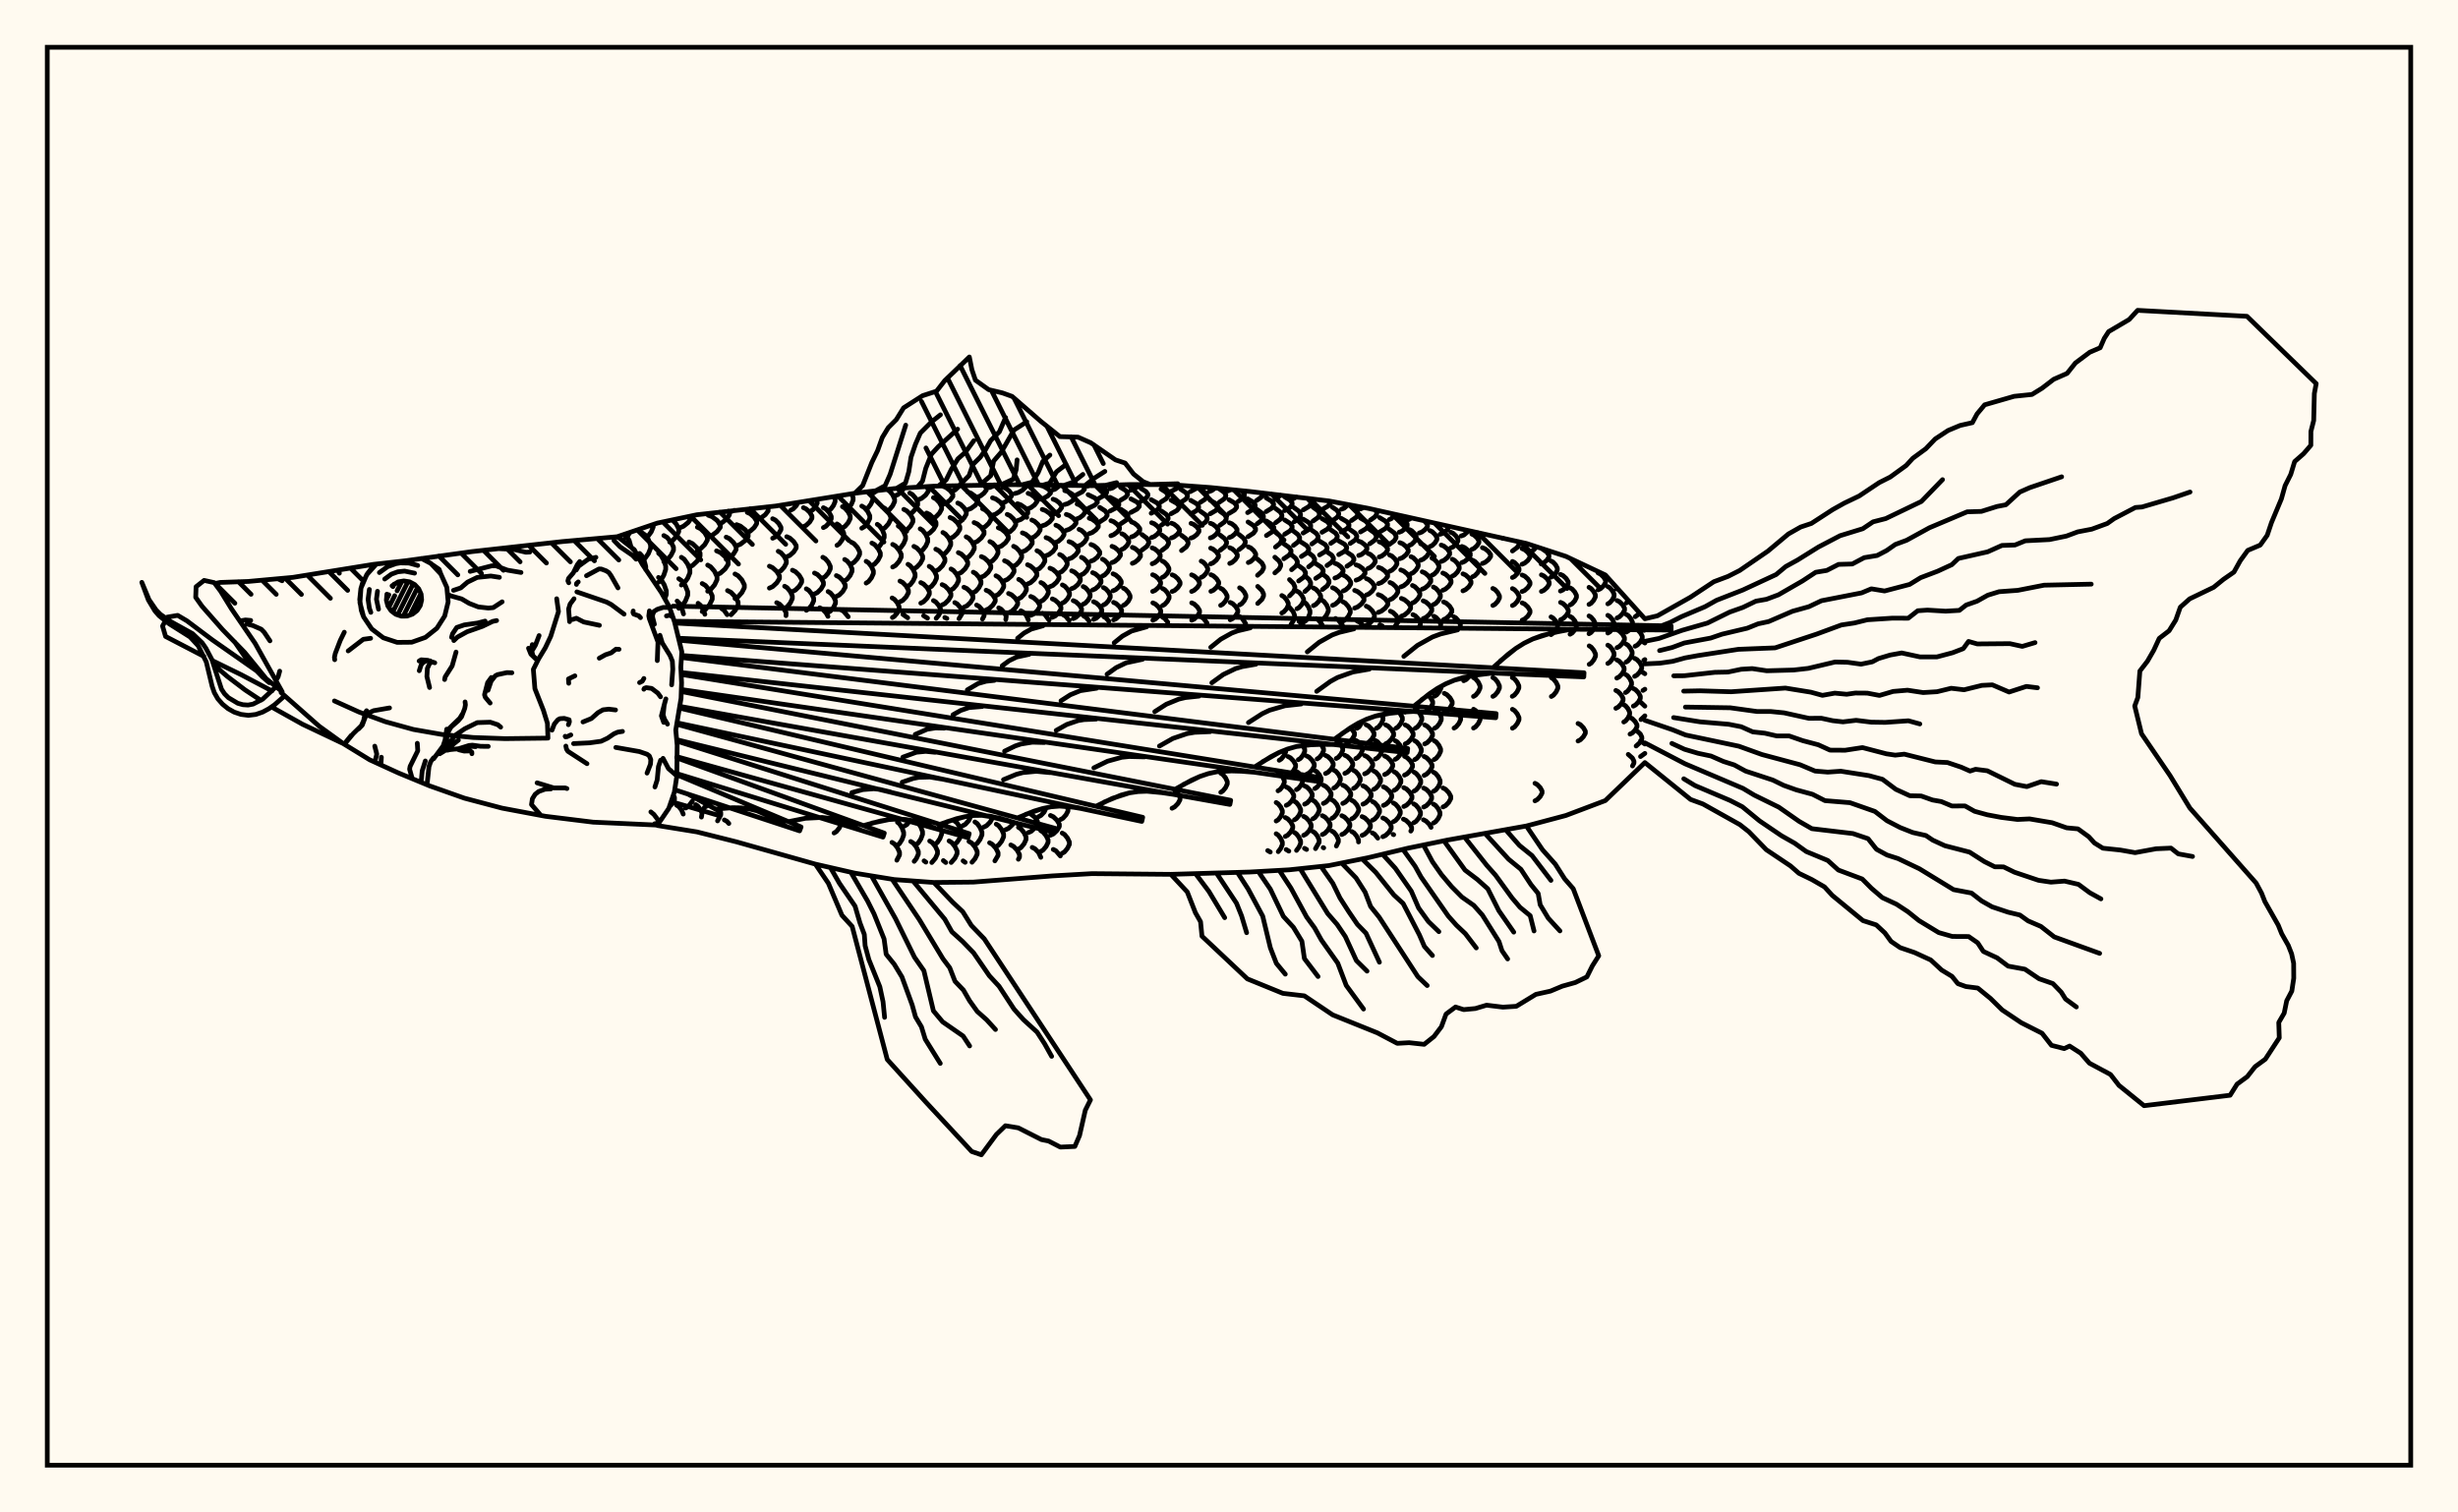 <svg xmlns="http://www.w3.org/2000/svg" width="520" height="320"><rect x="0" y="0" width="520" height="320" fill="floralwhite"/><rect x="10" y="10" width="500" height="300" stroke="black" stroke-width="1" fill="none"/><path stroke="black" stroke-width="1" fill="none" stroke-linecap="round" stroke-linejoin="round" d="
M 130.68 113.52 139.07 110.67 147.43 108.91 164.14 107.06 180.85 104.36 189.21 103.37 197.56 102.86 214.28 102.54 230.99 102.76 239.35 102.51 247.7 102.54 256.06 103.15 264.41 103.99 281.13 105.99 289.48 107.56 322.91 114.98 331.26 117.71 339.62 121.65 347.98 130.92 
M 347.98 161.34 339.62 169.38 331.26 172.54 322.91 174.76 306.2 177.74 297.84 179.46 289.48 181.46 281.13 183.14 272.77 184.03 264.41 184.5 247.7 184.99 230.99 184.84 222.63 185.32 205.92 186.63 197.56 186.71 189.21 186.1 180.85 184.74 172.5 182.83 155.78 178.11 147.43 176.01 139.09 174.66 
M 141.59 170.71 142.25 170.02 142.69 169.21 142.69 168.7 142.44 168.24 
M 144.54 172.24 144.17 171.36 143.6 170.65 143.15 170.37 
M 133.51 115.77 133.1 114.32 132.47 113.3 132.13 113.02 
M 145.05 170.96 145.58 170.68 146.48 169.49 
M 132.36 113.75 132.8 113.39 133.25 112.64 
M 136.61 120.54 136.61 119.84 136.27 118.6 135.73 117.51 135.32 117.09 
M 148.39 172.88 148.52 172.06 148.16 171.24 147.61 170.52 147.17 170.24 
M 135.9 118.52 136.46 118.13 137.17 117.13 137.63 116 137.63 115.3 137.17 114.17 136.46 113.17 135.9 112.78 
M 140.65 126.69 140.96 125.78 140.96 125 140.52 123.73 139.84 122.61 139.31 122.17 
M 149.01 170.83 149.51 170.54 
M 136.6 113.79 137.11 113.43 137.77 112.53 138.19 111.51 138.19 110.97 
M 139.33 123.18 139.81 122.76 140.43 121.7 140.83 120.49 140.83 119.74 140.43 118.54 139.81 117.47 139.33 117.05 
M 144.6 129.89 144.28 128.78 143.7 127.62 143.25 127.17 
M 151.8 173.68 152.48 172.42 152.48 171.91 152.13 171.1 
M 140.44 118.86 141.1 118.49 141.94 117.52 142.48 116.43 142.48 115.75 141.94 114.66 141.1 113.69 140.44 113.31 
M 143.6 128.7 144.21 128.28 144.99 127.19 145.49 125.95 145.49 125.19 144.99 123.96 144.21 122.87 143.6 122.44 
M 154.19 174.23 153.76 173.76 153.24 173.48 
M 141.68 114.7 142.3 114.36 143.08 113.49 143.59 112.5 143.59 111.89 143.08 110.9 142.25 110 
M 144.15 123.78 144.73 123.38 145.47 122.36 145.95 121.2 145.95 120.49 145.47 119.33 144.73 118.31 144.15 117.91 
M 149.12 129.97 148.86 129.18 148.2 128.07 147.68 127.64 
M 143.8 111.67 144.58 111.35 145.59 110.54 146.24 109.62 146.24 109.16 
M 145.77 120 146.52 119.63 147.49 118.71 148.11 117.66 148.11 117.01 147.49 115.96 146.52 115.03 145.77 114.67 
M 148.55 129.39 149.23 128.98 150.11 127.95 150.68 126.78 150.68 126.06 150.11 124.89 149.23 123.86 148.55 123.46 
M 147.53 116.41 148.22 116.08 149.09 115.23 149.65 114.27 149.65 113.68 149.09 112.72 148.22 111.87 147.53 111.54 
M 149.71 125.09 150.35 124.72 151.17 123.75 151.69 122.66 151.69 121.99 151.17 120.89 150.35 119.93 149.71 119.56 
M 153.83 130.05 153.2 129.14 152.64 128.74 
M 149.82 113.58 150.65 113.27 151.7 112.47 152.38 111.57 152.38 111.01 151.7 110.11 150.65 109.32 149.82 109.01 
M 151.59 121.62 152.38 121.28 153.39 120.39 154.05 119.39 154.05 118.77 153.39 117.77 152.38 116.89 151.59 116.55 
M 154.66 130.06 155.55 129.13 156.15 128.04 156.15 127.37 155.55 126.28 154.63 125.32 153.91 124.95 
M 152.16 110.82 152.85 110.52 153.74 109.77 154.31 108.92 154.31 108.4 154.13 108.12 
M 153.63 118.36 154.3 118.04 155.17 117.22 155.73 116.29 155.73 115.71 155.17 114.78 154.3 113.96 153.63 113.64 
M 155.49 126.63 156.13 126.28 156.95 125.37 157.47 124.35 157.47 123.72 156.95 122.7 156.13 121.8 155.49 121.44 
M 154.52 108.29 155.38 107.97 
M 155.83 115.46 156.62 115.16 157.63 114.38 158.28 113.5 158.28 112.96 157.63 112.08 156.62 111.3 155.83 111 
M 158.09 112.65 158.73 112.36 159.55 111.62 160.08 110.79 160.08 110.27 159.55 109.44 158.73 108.7 158.09 108.41 
M 160.23 109.88 160.96 109.6 161.9 108.9 162.5 108.11 162.5 107.61 162.23 107.26 
M 162.77 124.43 163.45 124.12 164.33 123.31 164.9 122.4 164.9 121.83 164.33 120.91 163.45 120.11 162.77 119.79 
M 166.28 130.26 166.3 129.64 165.77 128.68 164.95 127.84 164.31 127.51 
M 163.46 113.88 164.03 113.6 164.75 112.88 165.22 112.07 165.22 111.57 164.75 110.75 164.03 110.03 163.46 109.75 
M 164.64 121.07 165.19 120.77 165.89 120 166.35 119.13 166.35 118.59 165.89 117.71 165.19 116.94 164.64 116.64 
M 165.99 128.71 166.52 128.39 167.19 127.58 167.62 126.65 167.62 126.08 167.19 125.16 166.52 124.35 165.99 124.03 
M 166.44 117.8 167.08 117.52 167.91 116.78 168.44 115.94 168.44 115.42 167.91 114.58 167.08 113.84 166.44 113.55 
M 167.65 125.15 168.28 124.84 169.08 124.06 169.6 123.17 169.6 122.62 169.08 121.73 168.28 120.95 167.65 120.64 
M 167.3 107.93 167.8 107.67 168.44 107.01 168.83 106.3 
M 170.58 129.13 171.08 128.82 171.73 128.03 172.14 127.13 172.14 126.58 171.73 125.68 171.08 124.89 170.58 124.58 
M 169.97 111.42 170.55 111.15 171.29 110.45 171.77 109.66 171.77 109.17 171.29 108.38 170.55 107.68 169.97 107.41 
M 172.31 125.67 172.92 125.37 173.7 124.6 174.2 123.73 174.2 123.19 173.7 122.31 172.92 121.54 172.31 121.24 
M 175.16 130.41 174.76 129.68 174.01 128.9 173.42 128.59 
M 176.45 176.24 176.94 175.95 177.55 175.19 177.95 174.33 177.95 173.8 
M 171.54 108.12 171.97 107.85 172.54 107.17 172.9 106.4 172.78 105.67 
M 174.07 122.29 174.58 121.99 175.24 121.23 175.66 120.36 175.66 119.83 175.24 118.96 174.58 118.2 174.07 117.9 
M 175.19 129.58 175.69 129.28 176.34 128.51 176.75 127.64 176.75 127.1 176.34 126.23 175.69 125.46 175.19 125.16 
M 174.19 111.63 174.73 111.34 175.42 110.61 175.86 109.78 175.86 109.27 175.42 108.44 174.73 107.7 174.19 107.42 
M 176.94 126.19 177.54 125.89 178.31 125.12 178.81 124.25 178.81 123.72 178.31 122.85 177.54 122.08 176.94 121.78 
M 179.44 130.49 178.47 129.33 177.89 129.03 
M 175.38 107.96 175.79 107.68 176.32 106.96 176.67 106.14 176.67 105.63 176.44 105.08 
M 177.07 115.38 177.53 115.07 178.12 114.28 178.51 113.39 178.51 112.84 178.12 111.95 177.53 111.16 177.07 110.85 
M 178.7 122.87 179.2 122.56 179.84 121.78 180.25 120.89 180.25 120.35 179.84 119.46 179.2 118.68 178.7 118.37 
M 178.22 111.68 178.75 111.38 179.43 110.6 179.87 109.72 179.87 109.17 179.43 108.29 178.75 107.51 178.22 107.2 
M 180.07 119.31 180.65 119 181.39 118.2 181.86 117.29 181.86 116.73 181.39 115.82 180.65 115.01 180.07 114.7 
M 179.15 107.74 179.58 107.44 180.12 106.68 180.48 105.81 180.48 105.27 180.15 104.48 
M 183.24 123.37 183.73 123.05 184.36 122.25 184.77 121.34 184.77 120.78 184.36 119.87 183.73 119.07 183.24 118.76 
M 182.31 111.76 182.85 111.44 183.56 110.62 184.01 109.7 184.01 109.13 183.56 108.2 182.85 107.39 182.31 107.07 
M 184.45 119.66 185.03 119.34 185.76 118.51 186.24 117.57 186.24 116.99 185.76 116.05 185.03 115.22 184.45 114.9 
M 189.73 182 190.3 180.89 190.3 180.31 189.87 179.38 189.22 178.55 188.7 178.23 
M 183.19 107.74 183.66 107.43 184.25 106.64 184.64 105.75 184.64 105.19 184.02 103.99 
M 185.59 115.9 186.06 115.57 186.67 114.7 187.06 113.72 187.06 113.11 186.67 112.13 186.06 111.27 185.59 110.93 
M 188.79 130.65 189.21 130.4 189.82 129.68 190.21 128.85 190.21 128.34 189.82 127.52 189.21 126.8 188.73 126.51 
M 189.86 178.82 190.28 178.49 190.82 177.65 191.17 176.69 191.17 176.1 190.82 175.14 190.28 174.3 189.86 173.97 
M 184.68 104.36 185.56 103.8 
M 186.62 112 187.21 111.67 187.95 110.85 188.44 109.91 188.44 109.33 187.95 108.4 187.21 107.57 186.62 107.25 
M 188.85 119.97 189.43 119.65 190.18 118.81 190.66 117.87 190.66 117.28 190.18 116.34 189.43 115.5 188.85 115.18 
M 190.39 127.33 190.97 127.04 191.71 126.27 192.18 125.4 192.18 124.87 191.71 124 190.97 123.24 190.39 122.94 
M 192.03 130.71 191.02 130 
M 191.33 174.77 191.85 174.46 192.55 173.55 
M 193.4 182.24 193.85 181.68 194.28 180.73 194.28 180.15 193.85 179.2 193.18 178.37 192.66 178.04 
M 187.68 108.11 188.19 107.81 188.84 107.02 189.26 106.13 189.26 105.58 188.84 104.68 188.19 103.9 187.68 103.59 
M 190.03 116.23 190.53 115.89 191.16 115.03 191.57 114.06 191.57 113.46 191.16 112.49 190.53 111.63 190.03 111.29 
M 192.09 124.01 192.57 123.7 193.19 122.89 193.59 121.98 193.59 121.42 193.19 120.51 192.57 119.71 192.09 119.39 
M 193.82 178.68 194.25 178.35 194.81 177.5 195.17 176.54 195.17 175.95 194.81 174.99 194.25 174.14 193.84 173.83 
M 195.87 182.41 195.49 182.13 
M 189.34 104.91 189.98 104.63 190.79 103.93 191.24 103.25 
M 191.21 112.45 191.83 112.13 192.62 111.32 193.13 110.4 193.13 109.83 192.62 108.9 191.83 108.09 191.21 107.77 
M 193.34 120.33 193.94 120 194.71 119.18 195.2 118.25 195.2 117.67 194.71 116.74 193.94 115.92 193.34 115.6 
M 194.8 127.61 195.38 127.32 196.13 126.56 196.61 125.7 196.61 125.17 196.13 124.31 195.38 123.56 194.8 123.26 
M 196.22 130.78 195.39 130.27 
M 195.34 174.65 195.74 174.42 
M 197.12 182.49 197.89 181.59 198.33 180.64 198.33 180.05 197.89 179.1 197.21 178.26 196.68 177.94 
M 192.46 108.76 193 108.45 193.69 107.68 194.14 106.81 194.14 106.27 193.69 105.39 193 104.62 192.46 104.32 
M 194.67 116.71 195.18 116.38 195.85 115.54 196.27 114.59 196.27 114 195.85 113.05 195.18 112.21 194.67 111.88 
M 196.58 124.36 197.07 124.05 197.71 123.26 198.12 122.37 198.12 121.81 197.71 120.92 197.07 120.13 196.58 119.82 
M 198.05 130.81 198.58 130.19 198.99 129.38 198.99 128.88 198.58 128.07 197.96 127.35 197.47 127.07 
M 197.84 178.59 198.29 178.26 198.85 177.41 199.22 176.45 199.22 175.86 198.73 174.71 
M 200.08 182.49 199.57 182.08 
M 194.29 105.72 194.96 105.45 195.81 104.76 196.37 103.98 196.37 103.5 195.98 102.96 
M 196.02 113.1 196.66 112.79 197.49 112 198.02 111.1 198.02 110.54 197.49 109.64 196.66 108.85 196.02 108.54 
M 197.97 120.81 198.59 120.49 199.39 119.69 199.9 118.78 199.9 118.21 199.39 117.3 198.59 116.5 197.97 116.19 
M 199.31 127.99 199.91 127.7 200.67 126.95 201.17 126.1 201.17 125.58 200.67 124.73 199.91 123.98 199.31 123.69 
M 200.31 130.85 199.88 130.65 
M 199.43 174.61 199.97 174.3 200.36 173.86 
M 201.23 182.48 202.02 181.58 202.47 180.63 202.47 180.04 202.02 179.09 201.32 178.24 200.78 177.92 
M 197.47 109.61 198.03 109.32 198.75 108.56 199.21 107.71 199.21 107.19 198.75 106.34 198.03 105.58 197.47 105.29 
M 199.47 117.34 200 117.02 200.69 116.21 201.13 115.29 201.13 114.71 200.69 113.79 200 112.98 199.47 112.66 
M 201.19 124.82 201.7 124.52 202.35 123.75 202.78 122.87 202.78 122.33 202.35 121.46 201.7 120.68 201.19 120.38 
M 202.88 130.89 203.54 129.8 203.54 129.3 203.13 128.49 202.49 127.77 201.99 127.49 
M 201.96 178.6 202.42 178.27 203 177.42 203.38 176.46 203.38 175.86 203 174.9 202.42 174.05 201.96 173.72 
M 204.18 182.45 203.75 182.14 
M 199.43 106.72 200.12 106.46 201.01 105.79 201.58 105.03 201.58 104.56 201.01 103.8 200.12 103.13 199.43 102.86 
M 200.99 113.92 201.66 113.62 202.51 112.85 203.06 111.97 203.06 111.43 202.51 110.56 201.66 109.79 200.99 109.49 
M 202.74 121.41 203.38 121.11 204.19 120.33 204.72 119.44 204.72 118.89 204.19 118.01 203.38 117.23 202.74 116.92 
M 203.92 128.48 204.54 128.19 205.32 127.45 205.83 126.62 205.83 126.1 205.32 125.26 204.54 124.53 203.92 124.24 
M 203.66 174.71 204.23 174.4 204.95 173.61 205.42 172.62 
M 205.63 182.43 206.27 181.68 206.73 180.73 206.73 180.14 206.27 179.19 205.55 178.35 204.99 178.03 
M 201.45 103.91 202.04 103.68 203.08 102.71 
M 202.62 110.61 203.2 110.33 203.94 109.6 204.42 108.78 204.42 108.26 203.94 107.44 203.2 106.71 202.62 106.43 
M 204.4 118.1 204.95 117.8 205.65 117.01 206.11 116.12 206.11 115.57 205.65 114.68 204.95 113.89 204.4 113.58 
M 205.91 125.38 206.43 125.09 207.1 124.34 207.53 123.49 207.53 122.96 207.1 122.11 206.43 121.36 205.91 121.06 
M 207.84 130.98 208.19 130.31 208.19 129.81 207.77 129.01 207.11 128.29 206.61 128.01 
M 206.25 178.76 206.73 178.43 207.34 177.59 207.74 176.64 207.74 176.04 207.34 175.09 206.73 174.24 206.25 173.91 
M 204.68 107.85 205.39 107.59 206.29 106.94 206.88 106.2 206.88 105.74 206.29 104.99 205.39 104.34 204.68 104.08 
M 206.07 114.84 206.75 114.55 207.62 113.8 208.18 112.96 208.18 112.44 207.62 111.59 206.75 110.85 206.07 110.56 
M 207.61 122.11 208.25 121.82 209.08 121.06 209.61 120.2 209.61 119.67 209.08 118.81 208.25 118.06 207.61 117.76 
M 208.62 129.05 209.25 128.76 210.04 128.04 210.55 127.22 210.55 126.71 210.04 125.89 209.25 125.16 208.62 124.88 
M 208.1 175.01 208.7 174.71 209.47 173.94 209.96 173.06 209.96 172.78 
M 210.47 182.14 211.15 180.98 211.15 180.4 210.67 179.46 209.93 178.64 209.35 178.31 
M 206.81 105.16 207.41 104.93 208.17 104.34 208.66 103.68 208.66 103.27 208.17 102.61 
M 207.86 111.7 208.44 111.42 209.18 110.72 209.66 109.92 209.66 109.42 209.18 108.62 208.44 107.91 207.86 107.64 
M 209.41 118.94 209.97 118.65 210.68 117.89 211.13 117.03 211.13 116.5 210.68 115.64 209.97 114.88 209.41 114.58 
M 210.7 126.02 211.23 125.74 211.9 125.01 212.34 124.18 212.34 123.66 211.9 122.83 211.23 122.1 210.7 121.82 
M 212.78 131.06 212.88 130.39 212.45 129.59 211.8 128.89 211.28 128.61 
M 210.76 179.13 211.26 178.8 211.91 177.98 212.32 177.04 212.32 176.46 211.91 175.52 211.26 174.69 210.76 174.37 
M 209.37 103.15 210.73 102.58 
M 209.97 109.01 210.68 108.76 211.58 108.12 212.17 107.39 212.17 106.95 211.58 106.22 210.68 105.58 209.97 105.33 
M 211.19 115.8 211.87 115.52 212.74 114.8 213.31 113.98 213.31 113.48 212.74 112.66 211.87 111.94 211.19 111.66 
M 212.51 122.86 213.16 122.57 213.99 121.84 214.52 121.01 214.52 120.49 213.99 119.66 213.16 118.93 212.51 118.64 
M 213.36 129.65 213.99 129.37 214.78 128.66 215.29 127.85 215.29 127.35 214.78 126.55 213.99 125.84 213.36 125.56 
M 212.77 175.54 213.39 175.24 214.19 174.48 214.49 173.99 
M 215.44 181.8 215.68 181.36 215.68 180.79 215.19 179.89 214.43 179.09 213.84 178.77 
M 212.15 106.39 212.74 106.16 213.51 105.59 214 104.93 214 104.53 213.51 103.87 212.74 103.3 212.15 103.07 
M 213.08 112.78 213.66 112.51 214.4 111.83 214.88 111.05 214.88 110.57 214.4 109.79 213.66 109.1 213.08 108.83 
M 214.43 119.8 214.98 119.51 215.68 118.78 216.14 117.95 216.14 117.43 215.68 116.6 214.98 115.87 214.43 115.58 
M 215.51 126.67 216.03 126.4 216.7 125.68 217.13 124.88 217.13 124.38 216.7 123.57 216.03 122.86 215.51 122.58 
M 217.54 131.15 217.12 130.2 216.47 129.5 215.97 129.23 
M 215.46 179.65 215.98 179.34 216.64 178.54 217.06 177.63 217.06 177.07 216.64 176.17 215.98 175.37 215.46 175.05 
M 214.72 104.41 215.44 104.2 216.35 103.68 216.95 103.09 216.95 102.73 216.79 102.58 
M 215.25 110.16 215.95 109.91 216.85 109.29 217.43 108.58 217.43 108.15 216.85 107.44 215.95 106.82 215.25 106.57 
M 216.29 116.74 216.96 116.47 217.82 115.77 218.37 114.98 218.37 114.49 217.82 113.71 216.96 113.01 216.29 112.74 
M 217.38 123.56 218.01 123.28 218.82 122.57 219.35 121.77 219.35 121.27 218.82 120.47 218.01 119.76 217.38 119.48 
M 218.06 130.19 218.66 129.92 219.44 129.23 219.94 128.44 219.94 127.95 219.44 127.17 218.66 126.47 218.06 126.2 
M 217.54 176.16 218.17 175.88 218.96 175.13 219.48 174.29 219.48 173.77 218.96 172.93 217.76 172 
M 220.19 181.39 219.71 180.36 218.96 179.59 218.37 179.29 
M 217.5 107.63 218.09 107.41 218.85 106.84 219.34 106.2 219.34 105.8 218.85 105.16 218.09 104.59 217.5 104.37 
M 218.28 113.82 218.85 113.56 219.58 112.9 220.05 112.15 220.05 111.69 219.58 110.94 218.85 110.28 218.28 110.02 
M 219.37 120.56 219.91 120.28 220.59 119.58 221.04 118.78 221.04 118.29 220.59 117.5 219.91 116.79 219.37 116.52 
M 220.21 127.22 220.71 126.95 221.36 126.26 221.78 125.47 221.78 124.99 221.36 124.21 220.71 123.52 220.21 123.25 
M 221.94 131.22 221.04 130.01 220.54 129.74 
M 219.7 172.8 220.22 172.52 220.89 171.82 221.32 170.91 
M 220.16 180.16 220.66 179.86 221.31 179.09 221.73 178.22 221.73 177.68 221.31 176.81 220.66 176.04 220.16 175.74 
M 220.05 105.64 220.76 105.44 221.66 104.93 222.24 104.34 222.24 103.98 221.66 103.4 220.76 102.88 220.05 102.68 
M 220.49 111.25 221.18 111.02 222.06 110.41 222.63 109.73 222.63 109.3 222.06 108.62 221.18 108.02 220.49 107.78 
M 221.3 117.57 221.95 117.31 222.79 116.65 223.33 115.89 223.33 115.42 222.79 114.67 221.95 114 221.3 113.74 
M 222.12 124.13 222.74 123.87 223.52 123.18 224.03 122.41 224.03 121.93 223.52 121.16 222.74 120.48 222.12 120.21 
M 222.62 130.61 223.21 130.34 223.96 129.66 224.45 128.9 224.45 128.42 223.96 127.65 223.21 126.98 222.62 126.71 
M 222.23 176.72 222.84 176.44 223.61 175.71 224.11 174.88 224.11 174.37 223.61 173.54 222.84 172.81 222.23 172.53 
M 224.32 181.1 223.39 180.01 222.82 179.72 
M 222.62 103.69 223.2 103.5 224.25 102.69 
M 222.79 108.81 223.37 108.59 224.11 108.04 224.59 107.41 224.59 107.02 224.11 106.39 223.37 105.83 222.79 105.62 
M 223.38 114.75 223.93 114.5 224.64 113.87 225.1 113.16 225.1 112.71 224.64 112 223.93 111.37 223.38 111.12 
M 224.17 121.16 224.68 120.9 225.34 120.23 225.77 119.47 225.77 119.01 225.34 118.25 224.68 117.58 224.17 117.32 
M 224.75 127.6 225.24 127.33 225.86 126.66 226.26 125.91 226.26 125.44 225.86 124.68 225.24 124.01 224.75 123.75 
M 226.19 131.29 225.45 130.37 224.97 130.11 
M 224.37 173.39 224.87 173.12 225.51 172.41 225.93 171.61 225.93 171.12 225.66 170.6 
M 224.71 180.54 225.2 180.25 225.82 179.5 226.23 178.66 226.23 178.14 225.82 177.3 225.2 176.55 224.71 176.26 
M 225.25 106.74 225.92 106.54 226.79 106.03 227.34 105.45 227.34 105.09 226.79 104.52 225.92 104 225.25 103.8 
M 225.58 112.2 226.24 111.97 227.08 111.39 227.63 110.73 227.63 110.32 227.08 109.66 226.24 109.07 225.58 108.84 
M 226.15 118.25 226.78 118 227.58 117.36 228.1 116.64 228.1 116.19 227.58 115.47 226.78 114.84 226.15 114.59 
M 226.71 124.55 227.31 124.29 228.06 123.64 228.55 122.89 228.55 122.43 228.06 121.69 227.31 121.03 226.71 120.77 
M 227.04 130.88 227.61 130.62 228.34 129.96 228.81 129.21 228.81 128.75 228.34 128 227.61 127.33 227.04 127.08 
M 227.72 104.71 228.96 104.05 229.42 103.51 229.42 103.18 229.04 102.74 
M 227.87 109.76 228.41 109.55 229.11 109.01 229.56 108.39 229.56 108.01 229.11 107.4 228.41 106.85 227.87 106.64 
M 228.28 115.47 228.8 115.24 229.47 114.63 229.9 113.95 229.9 113.52 229.47 112.84 228.8 112.23 228.28 112 
M 228.79 121.6 229.28 121.35 229.91 120.71 230.32 119.98 230.32 119.53 229.91 118.81 229.28 118.17 228.79 117.92 
M 229.15 127.84 229.63 127.59 230.23 126.94 230.62 126.2 230.62 125.74 230.23 125 229.63 124.35 229.15 124.1 
M 230.4 131.37 229.75 130.6 229.29 130.35 
M 230.12 102.85 230.48 102.75 
M 230.19 107.58 231.63 106.87 232.15 106.3 232.15 105.94 231.63 105.37 230.19 104.66 
M 230.43 112.9 231.05 112.68 231.84 112.11 232.35 111.47 232.35 111.07 231.84 110.43 231.05 109.86 230.43 109.64 
M 230.8 118.73 231.4 118.49 232.16 117.88 232.65 117.18 232.65 116.75 232.16 116.06 231.4 115.44 230.8 115.2 
M 231.15 124.83 231.72 124.58 232.46 123.94 232.93 123.22 232.93 122.77 232.46 122.05 231.72 121.41 231.15 121.16 
M 231.35 131.05 231.91 130.8 232.62 130.15 233.08 129.41 233.08 128.95 232.62 128.22 231.91 127.57 231.35 127.31 
M 232.52 105.42 233.69 104.76 234.11 104.22 234.11 103.89 233.69 103.35 232.58 102.71 
M 232.65 110.42 233.8 109.67 234.22 109.07 234.22 108.69 233.8 108.09 232.65 107.35 
M 233.23 121.88 233.7 121.64 234.31 121.02 234.71 120.32 234.71 119.88 234.31 119.18 233.7 118.56 233.23 118.31 
M 233.44 128 233.91 127.75 234.5 127.11 234.88 126.38 234.88 125.93 234.5 125.21 233.91 124.57 233.44 124.32 
M 234.59 131.44 233.98 130.74 233.52 130.49 
M 234.77 103.41 235.36 103.24 236.31 102.6 
M 234.84 108.12 236.19 107.42 236.69 106.85 236.69 106.49 236.19 105.93 234.84 105.23 
M 235.01 113.35 235.59 113.13 236.34 112.58 236.83 111.95 236.83 111.56 236.34 110.93 235.59 110.37 235.01 110.16 
M 235.25 119.03 235.82 118.8 236.55 118.2 237.03 117.52 237.03 117.1 236.55 116.42 235.82 115.83 235.25 115.59 
M 235.46 125 236.02 124.76 236.74 124.13 237.2 123.42 237.2 122.98 236.74 122.27 236.02 121.65 235.46 121.4 
M 235.58 131.15 236.13 130.9 236.83 130.26 237.28 129.53 237.28 129.07 236.83 128.35 236.13 127.7 235.58 127.45 
M 237.05 105.84 238.15 105.18 238.54 104.64 238.54 104.31 238.15 103.77 237.05 103.11 
M 237.14 110.79 238.24 110.06 238.63 109.46 238.63 109.09 238.24 108.49 237.14 107.76 
M 237.33 116.24 237.8 116.01 238.4 115.44 238.79 114.78 238.79 114.38 238.4 113.73 237.8 113.15 237.33 112.93 
M 237.66 128.08 238.11 127.83 238.7 127.2 239.07 126.48 239.07 126.04 238.7 125.32 238.11 124.69 237.66 124.44 
M 239.19 103.73 240.49 103.11 240.96 102.52 
M 239.25 108.42 240.55 107.72 241.02 107.16 241.02 106.81 240.55 106.24 239.25 105.55 
M 239.38 113.6 239.94 113.38 240.66 112.83 241.13 112.21 241.13 111.83 240.66 111.2 239.94 110.65 239.38 110.44 
M 239.55 119.19 240.1 118.96 240.81 118.37 241.27 117.71 241.27 117.29 240.81 116.63 240.1 116.04 239.55 115.81 
M 241.38 106.06 242.44 105.4 242.83 104.87 242.83 104.53 242.44 104 241.38 103.34 
M 241.59 116.38 242.64 115.58 243.02 114.94 243.02 114.54 242.64 113.89 241.59 113.1 
M 243.54 108.59 244.8 107.9 245.26 107.33 245.26 106.98 244.8 106.42 243.54 105.72 
M 243.63 113.73 244.19 113.52 244.89 112.97 245.35 112.36 245.35 111.97 244.89 111.36 244.19 110.81 243.63 110.6 
M 243.75 119.28 244.3 119.05 245 118.47 245.45 117.8 245.45 117.39 245 116.73 244.3 116.15 243.75 115.92 
M 243.85 125.13 244.39 124.89 245.08 124.28 245.53 123.58 245.53 123.15 245.08 122.45 244.39 121.84 243.85 121.6 
M 243.89 131.22 244.42 130.97 245.11 130.33 245.56 129.61 245.56 129.16 245.11 128.44 244.42 127.8 243.89 127.55 
M 245.62 106.2 246.67 105.54 247.05 105.01 247.05 104.67 246.67 104.14 245.62 103.48 
M 245.69 111.11 246.74 110.38 247.12 109.79 247.12 109.43 246.74 108.84 245.69 108.11 
M 245.79 116.46 246.83 115.67 247.21 115.03 247.21 114.63 246.83 113.99 245.79 113.21 
M 245.89 122.16 246.34 121.93 246.92 121.33 247.29 120.65 247.29 120.23 246.92 119.55 246.34 118.95 245.89 118.71 
M 245.94 128.13 246.39 127.88 246.96 127.25 247.33 126.54 247.33 126.1 246.96 125.39 246.39 124.76 245.94 124.52 
M 247.05 131.65 246.4 130.84 245.95 130.59 
M 247.66 104 248.9 103.37 249.35 102.86 249.35 102.66 
M 247.75 108.69 248.99 108 249.45 107.43 249.45 107.09 248.99 106.52 247.75 105.83 
M 247.83 113.81 248.37 113.6 249.07 113.05 249.52 112.44 249.52 112.06 249.07 111.45 248.37 110.9 247.83 110.69 
M 247.98 125.14 248.52 124.91 249.2 124.29 249.65 123.6 249.65 123.17 249.2 122.47 248.52 121.86 247.98 121.62 
M 247.95 171.01 248.49 170.73 249.19 170.02 249.64 169.21 249.64 168.71 249.19 167.9 248.54 167.24 
M 249.81 106.28 250.83 105.62 251.21 105.08 251.21 104.74 250.83 104.2 249.81 103.54 
M 249.95 116.49 250.97 115.71 251.35 115.07 251.35 114.68 250.97 114.04 249.95 113.26 
M 251.78 104.03 253 103.39 253.37 102.95 
M 251.9 108.74 253.13 108.04 253.57 107.48 253.57 107.13 253.13 106.56 251.9 105.86 
M 251.97 113.84 252.51 113.63 253.2 113.09 253.64 112.47 253.64 112.09 253.2 111.48 252.51 110.94 251.97 110.73 
M 252.09 125.14 252.62 124.9 253.31 124.29 253.75 123.6 253.75 123.17 253.31 122.47 252.62 121.86 252.09 121.62 
M 252.11 131.22 252.65 130.97 253.33 130.33 253.77 129.61 253.77 129.16 253.33 128.44 252.65 127.8 252.11 127.55 
M 253.92 106.3 254.94 105.63 255.3 105.09 255.3 104.75 254.94 104.2 253.92 103.53 
M 254 111.19 255.02 110.47 255.38 109.88 255.38 109.51 255.02 108.92 254 108.2 
M 254.12 122.16 254.57 121.92 255.13 121.33 255.5 120.65 255.5 120.23 255.13 119.55 254.57 118.96 254.12 118.72 
M 255.34 131.8 254.61 130.84 254.17 130.58 
M 255.83 103.99 256.35 103.8 257.09 103.25 
M 255.99 108.72 257.2 108.02 257.63 107.45 257.63 107.1 257.2 106.53 255.99 105.83 
M 256.06 113.81 256.59 113.6 257.27 113.06 257.71 112.45 257.71 112.07 257.27 111.46 256.59 110.92 256.06 110.71 
M 256.12 119.3 256.65 119.07 257.33 118.49 257.77 117.84 257.77 117.43 257.33 116.77 256.65 116.2 256.12 115.97 
M 256.17 125.11 256.7 124.88 257.38 124.26 257.82 123.57 257.82 123.14 257.38 122.45 256.7 121.83 256.17 121.59 
M 257.97 106.25 258.96 105.57 259.32 105.02 259.32 104.68 258.96 104.13 257.97 103.45 
M 258.06 111.14 259.06 110.42 259.42 109.83 259.42 109.46 259.06 108.87 258.06 108.15 
M 258.12 116.44 259.12 115.66 259.48 115.02 259.48 114.63 259.12 113.99 258.12 113.21 
M 258.23 128.08 258.67 127.83 259.23 127.21 259.6 126.49 259.6 126.05 259.23 125.34 258.67 124.71 258.23 124.47 
M 258.26 167.63 258.7 167.35 259.27 166.65 259.64 165.86 259.64 165.37 259.27 164.57 258.7 163.87 258.26 163.6 
M 259.8 103.86 260.43 103.59 
M 260 108.63 261.18 107.92 261.61 107.35 261.61 107 261.18 106.42 260 105.72 
M 260.08 113.72 260.6 113.51 261.27 112.97 261.7 112.36 261.7 111.98 261.27 111.36 260.6 110.82 260.08 110.61 
M 260.15 119.21 260.67 118.99 261.33 118.41 261.76 117.75 261.76 117.34 261.33 116.69 260.67 116.11 260.15 115.88 
M 260.25 131.13 260.77 130.88 261.43 130.24 261.86 129.52 261.86 129.07 261.43 128.35 260.77 127.71 260.25 127.46 
M 261.93 106.1 262.9 105.42 263.26 104.86 263.26 104.52 262.75 103.82 
M 262.11 116.31 263.08 115.53 263.44 114.89 263.44 114.5 263.08 113.86 262.11 113.08 
M 262.24 127.98 262.67 127.73 263.22 127.1 263.57 126.39 263.57 125.95 263.22 125.24 262.67 124.61 262.24 124.36 
M 263.52 131.94 262.7 130.71 262.27 130.46 
M 263.94 108.46 265.11 107.75 265.53 107.17 265.53 106.82 265.11 106.24 263.94 105.54 
M 264.03 113.55 265.19 112.8 265.62 112.19 265.62 111.81 265.19 111.19 264.03 110.44 
M 264.08 119.02 264.59 118.8 265.24 118.22 265.65 117.56 265.65 117.16 265.24 116.5 264.59 115.92 264.08 115.7 
M 265.83 105.9 266.8 105.21 267.15 104.65 267.15 104.3 
M 265.96 110.81 266.93 110.08 267.28 109.49 267.28 109.13 266.93 108.54 265.96 107.81 
M 266.04 121.72 266.97 120.89 267.31 120.22 267.31 119.8 266.97 119.13 266.04 118.3 
M 266.07 127.68 266.98 126.81 267.31 126.1 267.31 125.66 266.98 124.94 266.07 124.07 
M 267.85 108.25 269.01 107.54 269.43 106.97 269.43 106.61 269.01 106.03 267.85 105.33 
M 267.92 113.31 269.07 112.56 269.49 111.95 269.49 111.58 269.07 110.97 267.92 110.23 
M 268.73 180.27 268.19 179.96 
M 269.73 105.69 270.15 105.5 270.87 104.73 
M 269.87 110.59 270.84 109.87 271.19 109.28 271.19 108.92 270.84 108.33 269.87 107.61 
M 269.83 115.75 270.78 114.99 271.13 114.37 271.13 113.99 270.78 113.37 269.83 112.62 
M 269.7 121.21 270.6 120.41 270.93 119.75 270.93 119.35 270.6 118.69 269.7 117.89 
M 270.62 160.86 271.06 160.58 271.63 159.88 272 159.08 272 158.64 
M 270.37 167.32 270.8 167.05 271.34 166.38 271.7 165.61 271.7 165.14 271.34 164.38 270.8 163.7 270.37 163.44 
M 269.98 173.71 270.4 173.45 270.94 172.76 271.29 171.99 271.29 171.51 270.94 170.74 270.4 170.06 269.98 169.79 
M 270.42 180.19 270.94 179.5 271.29 178.69 271.29 178.19 270.94 177.39 270.4 176.68 269.98 176.4 
M 271.76 108.04 272.93 107.34 273.36 106.76 273.36 106.41 272.93 105.83 271.76 105.12 
M 271.78 113.03 272.94 112.3 273.36 111.7 273.36 111.33 272.94 110.74 271.78 110.01 
M 271.6 118.22 272.71 117.46 273.12 116.84 273.12 116.45 272.71 115.83 271.6 115.06 
M 271.17 129.7 271.61 129.44 272.18 128.8 272.54 128.07 272.54 127.62 272.18 126.9 271.61 126.25 271.17 126 
M 272.48 163.99 273 163.73 273.66 163.05 274.09 162.27 274.09 161.79 273.66 161.02 273 160.34 272.48 160.07 
M 272.11 170.39 272.62 170.13 273.28 169.45 273.7 168.68 273.7 168.21 273.28 167.44 272.62 166.77 272.11 166.5 
M 271.91 176.97 272.42 176.7 273.07 176 273.49 175.21 273.49 174.73 273.07 173.94 272.42 173.24 271.91 172.97 
M 272.66 180.08 272.09 179.74 
M 273.65 105.51 274.27 105.13 
M 273.8 110.39 274.78 109.67 275.13 109.09 275.13 108.73 274.78 108.15 273.8 107.44 
M 273.64 115.39 274.6 114.66 274.94 114.06 274.94 113.69 274.6 113.1 273.64 112.37 
M 273.24 120.54 274.13 119.78 274.46 119.16 274.46 118.77 274.13 118.15 273.24 117.39 
M 272.8 126.07 273.63 125.23 273.93 124.56 273.93 124.14 273.63 123.46 272.8 122.63 
M 273.12 132.1 273.57 131.44 273.87 130.66 273.87 130.18 273.57 129.4 272.74 128.44 
M 274.66 160.73 275.1 160.47 275.66 159.78 276.02 159 276.02 158.52 275.63 157.72 
M 274.26 167.07 274.69 166.81 275.23 166.14 275.58 165.39 275.58 164.92 275.23 164.17 274.69 163.5 274.26 163.24 
M 273.84 173.46 274.27 173.19 274.81 172.51 275.16 171.74 275.16 171.26 274.81 170.49 274.27 169.81 273.84 169.54 
M 274.28 179.93 274.8 179.24 275.15 178.44 275.15 177.94 274.8 177.13 274.26 176.42 273.84 176.14 
M 275.71 107.88 276.9 107.17 277.33 106.6 277.33 106.24 276.57 105.42 
M 275.68 112.78 276.86 112.06 277.28 111.48 277.28 111.12 276.86 110.54 275.68 109.83 
M 275.31 117.74 276.44 117.01 276.85 116.41 276.85 116.04 276.44 115.45 275.31 114.72 
M 274.73 122.92 275.8 122.14 276.18 121.5 276.18 121.11 275.8 120.47 274.73 119.69 
M 274.39 128.79 274.84 128.54 275.41 127.89 275.78 127.16 275.78 126.71 275.41 125.98 274.84 125.33 274.39 125.08 
M 275.59 132.15 274.82 131.48 
M 276.43 163.8 276.95 163.54 277.61 162.87 278.04 162.11 278.04 161.64 277.61 160.88 276.95 160.21 276.43 159.94 
M 276 170.15 276.52 169.89 277.17 169.22 277.6 168.46 277.6 167.98 277.17 167.22 276.52 166.55 276 166.29 
M 275.79 176.73 276.3 176.46 276.96 175.77 277.38 174.98 277.38 174.49 276.96 173.7 276.3 173.01 275.79 172.73 
M 276.41 179.73 275.97 179.49 
M 277.78 110.24 278.78 109.53 279.14 108.96 279.14 108.6 278.78 108.03 277.78 107.32 
M 277.52 115.09 278.5 114.38 278.85 113.81 278.85 113.46 278.5 112.88 277.52 112.18 
M 276.84 119.93 277.77 119.21 278.11 118.62 278.11 118.26 277.77 117.67 276.84 116.95 
M 276.06 125.15 276.95 124.34 277.27 123.69 277.27 123.28 276.95 122.62 276.06 121.82 
M 275.94 131.54 276.33 131.26 276.82 130.55 277.13 129.74 277.13 129.24 276.82 128.43 276.33 127.71 275.94 127.43 
M 278.64 160.57 279.08 160.3 279.64 159.63 280 158.87 280 158.4 279.5 157.47 
M 278.16 166.84 278.59 166.58 279.14 165.92 279.5 165.17 279.5 164.71 279.14 163.96 278.59 163.29 278.16 163.04 
M 277.75 173.24 278.18 172.98 278.73 172.29 279.09 171.52 279.09 171.05 278.73 170.28 278.18 169.6 277.75 169.33 
M 278.3 179.55 279.07 178.21 279.07 177.71 278.72 176.91 278.17 176.2 277.73 175.92 
M 279.73 107.78 280.94 107.08 281.38 106.51 281.28 106.02 
M 279.67 112.62 280.86 111.92 281.3 111.35 281.3 110.99 280.86 110.42 279.67 109.72 
M 279.15 117.41 280.33 116.7 280.75 116.13 280.75 115.77 280.33 115.2 279.15 114.49 
M 278.35 122.37 279.5 121.61 279.92 120.99 279.92 120.61 279.5 119.99 278.35 119.24 
M 277.86 128.14 278.35 127.89 278.99 127.24 279.4 126.5 279.4 126.05 278.99 125.31 278.35 124.66 277.86 124.41 
M 279.72 132.22 278.96 131.2 278.45 130.9 
M 280.42 163.66 280.94 163.4 281.62 162.73 282.05 161.97 282.05 161.51 281.62 160.75 280.94 160.09 280.42 159.83 
M 279.96 169.99 280.49 169.73 281.16 169.06 281.6 168.3 281.6 167.83 281.16 167.07 280.49 166.4 279.96 166.13 
M 279.75 176.57 280.28 176.3 280.95 175.61 281.39 174.82 281.39 174.33 280.95 173.54 280.28 172.85 279.75 172.58 
M 280.04 179.39 279.92 179.33 
M 281.84 110.18 282.85 109.48 283.21 108.91 283.21 108.55 282.85 107.98 281.84 107.28 
M 281.53 114.96 282.54 114.27 282.9 113.7 282.9 113.35 282.54 112.79 281.53 112.1 
M 280.72 119.66 281.73 118.95 282.09 118.38 282.09 118.02 281.73 117.45 280.72 116.75 
M 279.78 124.72 280.79 123.93 281.16 123.28 281.16 122.88 280.79 122.23 279.78 121.44 
M 279.63 131.15 280.07 130.86 280.64 130.13 281.01 129.31 281.01 128.8 280.64 127.97 280.07 127.24 279.63 126.96 
M 282.68 160.48 283.13 160.22 283.69 159.55 284.06 158.79 284.06 158.32 283.69 157.57 283.13 156.9 282.68 156.64 
M 282.17 166.74 282.62 166.48 283.19 165.82 283.56 165.07 283.56 164.61 283.19 163.86 282.62 163.19 282.17 162.94 
M 281.77 173.15 282.21 172.88 282.79 172.2 283.15 171.43 283.15 170.95 282.79 170.18 282.21 169.5 281.77 169.23 
M 282.71 179 283.14 178.11 283.14 177.62 282.77 176.81 282.2 176.1 281.75 175.83 
M 283.8 107.73 284.33 107.54 285.22 106.76 
M 283.73 112.57 284.94 111.87 285.38 111.3 285.38 110.94 284.94 110.37 283.73 109.67 
M 283.21 117.35 284.44 116.65 284.89 116.07 284.89 115.72 284.44 115.14 283.21 114.44 
M 282.4 122.3 282.96 122.09 283.68 121.55 284.14 120.93 284.14 120.55 283.68 119.93 282.96 119.39 282.4 119.18 
M 281.91 128.08 282.48 127.83 283.22 127.18 283.69 126.44 283.69 125.99 283.22 125.25 282.48 124.6 281.91 124.35 
M 284.01 132.29 283.1 131.16 282.53 130.85 
M 284.88 157.29 285.41 157.02 286.1 156.33 286.54 155.55 286.54 155.07 285.76 153.95 
M 284.5 163.63 285.04 163.37 285.73 162.71 286.18 161.95 286.18 161.48 285.73 160.73 285.04 160.06 284.5 159.8 
M 284.06 169.99 284.61 169.72 285.31 169.05 285.76 168.29 285.76 167.82 285.31 167.06 284.61 166.38 284.06 166.12 
M 283.86 176.57 284.41 176.3 285.11 175.61 285.57 174.82 285.57 174.33 285.11 173.55 284.41 172.85 283.86 172.58 
M 285.91 110.14 286.91 109.44 287.28 108.87 287.28 108.51 286.91 107.94 285.91 107.24 
M 285.64 114.98 286.66 114.28 287.03 113.71 287.03 113.35 286.66 112.78 285.64 112.07 
M 284.95 119.81 286.03 119.09 286.42 118.5 286.42 118.14 286.03 117.55 284.95 116.83 
M 284.17 125.03 284.67 124.8 285.33 124.22 285.75 123.56 285.75 123.16 285.33 122.5 284.67 121.92 284.17 121.69 
M 284.05 131.44 284.57 131.16 285.23 130.44 285.66 129.62 285.66 129.12 285.23 128.3 284.57 127.58 284.05 127.3 
M 287.06 154.09 287.51 153.81 288.35 152.53 
M 286.81 160.51 287.26 160.24 287.84 159.57 288.21 158.81 288.21 158.34 287.84 157.58 287.26 156.91 286.81 156.65 
M 286.35 166.81 286.8 166.55 287.39 165.88 287.77 165.13 287.77 164.66 287.39 163.91 286.8 163.25 286.35 162.99 
M 285.97 173.25 286.44 172.98 287.04 172.3 287.43 171.53 287.43 171.05 287.04 170.28 286.44 169.6 285.97 169.33 
M 287.4 178.14 287.4 177.71 287.02 176.91 286.42 176.2 285.95 175.93 
M 287.86 107.66 288.51 107.38 
M 287.81 112.55 289.02 111.84 289.46 111.26 289.46 110.9 289.02 110.32 287.81 109.61 
M 287.44 117.53 288 117.33 288.71 116.8 289.18 116.2 289.18 115.83 288.71 115.24 288 114.71 287.44 114.5 
M 286.89 122.75 287.5 122.53 288.28 121.97 288.78 121.33 288.78 120.93 288.28 120.29 287.5 119.73 286.89 119.51 
M 286.58 128.66 287.22 128.41 288.04 127.76 288.56 127.02 288.56 126.56 288.04 125.82 287.22 125.17 286.58 124.91 
M 288.43 132.37 287.71 131.68 287.09 131.38 
M 289.01 157.32 289.55 157.05 290.24 156.36 290.68 155.58 290.68 155.09 290.24 154.31 289.55 153.62 289.01 153.35 
M 288.69 163.73 289.24 163.47 289.94 162.79 290.4 162.03 290.4 161.56 289.94 160.8 289.24 160.12 288.69 159.86 
M 288.33 170.15 288.89 169.89 289.61 169.21 290.07 168.44 290.07 167.97 289.61 167.2 288.89 166.52 288.33 166.26 
M 288.15 176.75 288.72 176.48 289.45 175.79 289.92 175 289.92 174.52 289.45 173.73 288.72 173.04 288.15 172.77 
M 289.91 110.04 290.9 109.33 291.26 108.75 291.26 108.39 290.95 107.89 
M 289.76 115.06 290.79 114.32 291.16 113.72 291.16 113.35 290.79 112.75 289.76 112.02 
M 289.41 120.28 289.9 120.06 290.54 119.51 290.94 118.88 290.94 118.49 290.54 117.86 289.9 117.3 289.41 117.09 
M 289.06 125.89 289.6 125.66 290.3 125.05 290.75 124.37 290.75 123.94 290.3 123.26 289.6 122.65 289.06 122.42 
M 289.04 132.28 289.6 132.01 290.31 131.31 290.77 130.51 290.77 130.02 290.31 129.23 289.6 128.53 289.04 128.25 
M 291.18 154.09 291.63 153.82 292.2 153.11 292.57 152.31 292.57 151.82 292.28 151.19 
M 290.98 160.59 291.43 160.32 292.01 159.64 292.39 158.87 292.39 158.4 292.01 157.63 291.43 156.95 290.98 156.68 
M 290.62 167.01 291.09 166.75 291.69 166.07 292.07 165.31 292.07 164.83 291.69 164.07 291.09 163.39 290.62 163.13 
M 290.36 173.54 290.84 173.28 291.45 172.59 291.85 171.81 291.85 171.33 291.45 170.55 290.84 169.86 290.36 169.6 
M 291.48 177.33 290.8 176.49 290.32 176.22 
M 291.87 112.55 293.09 111.82 293.54 111.22 293.54 110.85 293.09 110.26 291.87 109.52 
M 291.77 117.85 292.34 117.63 293.07 117.07 293.54 116.44 293.54 116.04 293.07 115.41 292.34 114.85 291.77 114.63 
M 291.62 123.48 292.25 123.25 293.04 122.65 293.56 121.97 293.56 121.55 293.04 120.87 292.25 120.28 291.62 120.04 
M 291.57 129.57 292.22 129.31 293.06 128.66 293.6 127.92 293.6 127.46 293.06 126.72 292.22 126.06 291.57 125.8 
M 292.43 132.44 291.91 132.21 
M 293.15 157.36 293.69 157.09 294.38 156.39 294.83 155.61 294.83 155.12 294.38 154.33 293.69 153.64 293.15 153.37 
M 292.92 163.88 293.47 163.61 294.17 162.93 294.63 162.15 294.63 161.67 294.17 160.9 293.47 160.22 292.92 159.95 
M 292.67 170.41 293.23 170.15 293.96 169.46 294.42 168.68 294.42 168.2 293.96 167.42 293.23 166.74 292.67 166.47 
M 292.54 177.03 293.12 176.76 293.85 176.07 294.32 175.29 294.32 174.8 293.85 174.02 293.12 173.33 292.54 173.06 
M 293.91 109.93 294.35 109.73 295.15 108.84 
M 293.92 115.19 294.96 114.42 295.34 113.79 295.34 113.39 294.96 112.76 293.92 111.99 
M 293.98 120.87 294.48 120.63 295.11 120.04 295.52 119.36 295.52 118.94 295.11 118.26 294.48 117.66 293.98 117.43 
M 294.05 126.88 294.59 126.63 295.28 126 295.72 125.28 295.72 124.84 295.28 124.12 294.59 123.49 294.05 123.24 
M 295.15 132.48 295.82 131.5 295.82 131.02 295.37 130.25 294.67 129.57 294.13 129.31 
M 295.29 154.1 295.74 153.82 296.31 153.11 296.68 152.31 296.68 151.82 296.04 150.68 
M 295.15 160.67 295.6 160.4 296.18 159.71 296.55 158.93 296.55 158.45 296.18 157.67 295.6 156.98 295.15 156.71 
M 294.92 167.23 295.38 166.97 295.98 166.28 296.36 165.5 296.36 165.01 295.98 164.23 295.38 163.55 294.92 163.28 
M 294.77 173.86 295.24 173.59 295.85 172.9 296.24 172.12 296.24 171.63 295.85 170.85 295.24 170.16 294.77 169.89 
M 294.84 176.6 294.72 176.54 
M 296 112.61 296.55 112.4 297.25 111.86 297.7 111.24 297.7 110.86 297.25 110.25 296.55 109.71 296 109.49 
M 296.14 118.21 296.72 117.98 297.45 117.39 297.92 116.72 297.92 116.3 297.45 115.63 296.72 115.04 296.14 114.81 
M 296.34 124.18 296.95 123.93 297.72 123.31 298.23 122.6 298.23 122.16 297.72 121.45 296.95 120.82 296.34 120.58 
M 296.47 130.38 297.1 130.13 297.9 129.47 298.42 128.73 298.42 128.27 297.9 127.53 297.1 126.87 296.47 126.61 
M 297.27 150.69 297.45 150.59 
M 297.28 157.39 297.82 157.12 298.51 156.42 298.96 155.63 298.96 155.14 298.51 154.35 297.82 153.65 297.28 153.38 
M 297.13 164 297.67 163.73 298.37 163.04 298.82 162.25 298.82 161.77 298.37 160.98 297.67 160.29 297.13 160.02 
M 296.98 170.64 297.54 170.37 298.25 169.68 298.71 168.89 298.71 168.4 298.25 167.62 297.54 166.92 296.98 166.65 
M 298.46 175.84 298.64 175.54 298.64 175.05 298.18 174.27 297.46 173.58 296.9 173.31 
M 298.01 109.93 298.59 109.62 
M 298.16 115.39 298.63 115.17 299.23 114.59 299.61 113.93 299.61 113.52 299.23 112.86 298.63 112.28 298.16 112.05 
M 298.51 121.38 299 121.14 299.63 120.51 300.03 119.8 300.03 119.36 299.63 118.65 299 118.02 298.51 117.78 
M 298.81 127.58 299.31 127.33 299.96 126.68 300.38 125.95 300.38 125.5 299.96 124.76 299.31 124.12 298.81 123.87 
M 300.27 132.57 300.48 132.19 300.48 131.72 300.06 130.97 299.42 130.3 298.91 130.04 
M 299.4 154.09 299.85 153.81 300.42 153.11 300.79 152.31 300.79 151.82 300.42 151.02 299.85 150.32 299.4 150.05 
M 299.29 160.72 299.74 160.45 300.31 159.75 300.68 158.97 300.68 158.48 300.31 157.69 299.74 157 299.29 156.73 
M 299.15 167.38 299.6 167.11 300.19 166.41 300.56 165.62 300.56 165.13 300.19 164.34 299.6 163.65 299.15 163.37 
M 299.08 174.08 299.54 173.81 300.13 173.11 300.51 172.32 300.51 171.83 300.13 171.05 299.54 170.35 299.08 170.08 
M 300.25 112.77 300.81 112.56 301.53 112.01 302 111.38 302 111 301.37 110.25 
M 300.53 118.54 301.1 118.3 301.83 117.69 302.31 117 302.31 116.58 301.83 115.89 301.1 115.28 300.53 115.04 
M 300.88 124.65 301.46 124.4 302.21 123.76 302.69 123.04 302.69 122.59 302.21 121.87 301.46 121.23 300.88 120.98 
M 301.08 130.88 301.66 130.63 302.41 129.97 302.9 129.23 302.9 128.77 302.41 128.03 301.66 127.38 301.08 127.12 
M 301.41 150.69 301.95 150.42 302.64 149.72 303.09 148.92 303.09 148.43 302.64 147.63 302.06 147.04 
M 301.4 157.4 301.93 157.13 302.62 156.43 303.06 155.64 303.06 155.15 302.62 154.35 301.93 153.66 301.4 153.38 
M 301.28 164.06 301.81 163.78 302.5 163.09 302.95 162.3 302.95 161.81 302.5 161.02 301.81 160.32 301.28 160.05 
M 301.19 170.75 301.73 170.48 302.43 169.78 302.87 168.99 302.87 168.5 302.43 167.71 301.73 167.01 301.19 166.74 
M 302.75 175.05 302.38 174.4 301.68 173.71 301.14 173.44 
M 302.5 115.65 302.98 115.42 303.59 114.83 303.99 114.16 303.99 113.75 303.59 113.08 302.98 112.49 302.5 112.26 
M 302.93 121.72 303.41 121.47 304.02 120.84 304.41 120.12 304.41 119.68 304.02 118.96 303.41 118.33 302.93 118.08 
M 303.25 127.92 303.73 127.67 304.33 127.02 304.72 126.29 304.72 125.84 304.33 125.1 303.73 124.46 303.25 124.2 
M 304.72 132.65 304.8 132.04 304.41 131.3 303.81 130.64 303.34 130.38 
M 303.45 147.32 303.91 147.05 304.49 146.35 304.86 145.56 304.86 145.23 
M 303.51 154.07 303.96 153.8 304.53 153.1 304.9 152.31 304.9 151.82 304.53 151.03 303.96 150.33 303.51 150.06 
M 303.39 160.71 303.83 160.44 304.4 159.74 304.77 158.95 304.77 158.47 304.4 157.68 303.83 156.98 303.39 156.71 
M 303.28 167.41 303.73 167.14 304.3 166.44 304.66 165.65 304.66 165.15 304.3 164.36 303.73 163.66 303.28 163.39 
M 303.25 174.14 303.69 173.87 304.27 173.17 304.63 172.38 304.63 171.89 304.27 171.1 303.69 170.4 303.25 170.13 
M 304.64 113.05 305.22 112.84 305.96 112.29 306.44 111.67 306.44 111.39 
M 304.9 118.8 305.47 118.56 306.21 117.96 306.68 117.27 306.68 116.85 306.21 116.16 305.47 115.55 304.9 115.32 
M 305.23 124.89 305.79 124.64 306.51 124.01 306.98 123.29 306.98 122.84 306.51 122.12 305.79 121.49 305.23 121.24 
M 305.41 131.09 305.96 130.84 306.68 130.19 307.14 129.45 307.14 129 306.68 128.26 305.96 127.61 305.41 127.36 
M 305.55 150.7 306.09 150.43 306.77 149.73 307.22 148.94 307.22 148.45 306.77 147.66 306.09 146.97 305.55 146.69 
M 305.28 170.73 305.81 170.46 306.49 169.76 306.92 168.97 306.92 168.48 306.49 167.69 305.81 166.99 305.28 166.72 
M 306.92 115.93 307.41 115.71 308.03 115.13 308.43 114.47 308.43 114.07 308.03 113.41 307.41 112.83 306.92 112.61 
M 307.25 121.9 307.72 121.65 308.32 121.03 308.71 120.33 308.71 119.89 308.32 119.18 307.72 118.56 307.25 118.32 
M 308.9 132.72 308.96 132.14 308.58 131.4 308 130.74 307.55 130.49 
M 307.61 154.05 308.06 153.77 308.63 153.08 309 152.29 309 151.81 308.63 151.02 308.06 150.33 307.61 150.06 
M 309.11 113.4 309.7 113.19 310.74 112.28 
M 309.27 119.03 309.84 118.79 310.57 118.2 311.04 117.53 311.04 117.11 310.57 116.44 309.84 115.85 309.27 115.62 
M 309.49 125.01 310.04 124.76 310.75 124.14 311.2 123.43 311.2 122.99 310.75 122.28 310.04 121.65 309.49 121.41 
M 309.65 144.03 310.19 143.77 310.89 143.06 
M 311.37 116.24 311.85 116.02 312.47 115.45 312.87 114.82 312.87 114.42 312.47 113.78 311.85 113.22 311.37 113 
M 311.54 122.03 312 121.8 312.59 121.19 312.98 120.5 312.98 120.07 312.59 119.38 312 118.78 311.54 118.54 
M 311.72 147.35 312.17 147.08 312.74 146.39 313.11 145.6 313.11 145.12 312.74 144.33 312.17 143.64 311.72 143.37 
M 311.73 154.04 312.17 153.77 312.75 153.08 313.12 152.29 313.12 151.81 312.75 151.02 312.17 150.33 311.73 150.06 
M 313.61 119.22 314.17 118.99 314.89 118.41 315.35 117.75 315.35 117.35 314.89 116.69 314.17 116.11 313.61 115.88 
M 315.82 128.1 316.27 127.86 316.85 127.23 317.22 126.52 317.22 126.08 316.85 125.37 316.27 124.74 315.82 124.5 
M 315.83 147.34 316.27 147.07 316.84 146.38 317.21 145.6 317.21 145.11 316.84 144.33 316.27 143.63 315.83 143.36 
M 317.86 113.91 318.02 113.85 
M 319.96 116.58 320.99 115.81 321.36 115.18 321.24 114.59 
M 319.96 122.19 320.41 121.96 320.98 121.36 321.36 120.69 321.36 120.28 320.98 119.61 320.41 119.02 319.96 118.79 
M 319.96 128.12 320.41 127.88 320.98 127.25 321.35 126.54 321.35 126.11 320.98 125.4 320.41 124.77 319.96 124.53 
M 319.93 147.33 320.38 147.06 320.95 146.37 321.32 145.59 321.32 145.1 320.95 144.32 320.38 143.62 319.93 143.35 
M 319.96 154.07 320.41 153.8 320.98 153.1 321.35 152.31 321.35 151.82 320.98 151.03 320.41 150.34 319.96 150.07 
M 322 119.38 322.54 119.15 323.22 118.58 323.66 117.93 323.66 117.52 323.22 116.87 322.54 116.3 322 116.07 
M 322.01 125.15 322.55 124.92 323.23 124.31 323.68 123.62 323.68 123.19 323.23 122.5 322.55 121.89 322.01 121.66 
M 322.02 131.22 322.55 130.97 323.24 130.34 323.68 129.61 323.68 129.17 323.24 128.44 322.55 127.8 322.02 127.56 
M 324.03 116.56 324.47 116.34 325.08 115.69 
M 326.05 119.33 326.58 119.1 327.25 118.52 327.68 117.87 327.68 117.46 327.25 116.81 326.12 116.03 
M 326.09 125.13 326.62 124.89 327.3 124.28 327.74 123.59 327.74 123.16 327.3 122.47 326.62 121.86 326.09 121.62 
M 324.73 169.44 325.21 169.18 325.83 168.54 326.23 167.81 326.23 167.36 325.83 166.63 325.21 165.99 324.73 165.73 
M 328.1 122.13 328.54 121.89 329.1 121.3 329.46 120.62 329.46 120.2 329.1 119.52 328.54 118.92 328.1 118.69 
M 328.13 134.28 328.76 133.81 
M 329.28 133.07 329.5 132.63 329.5 132.17 329.14 131.43 328.57 130.78 328.13 130.52 
M 328.19 147.36 328.63 147.09 329.2 146.4 329.57 145.62 329.57 145.13 329.2 144.35 328.63 143.66 328.19 143.39 
M 330.12 125.05 330.65 124.81 331.32 124.2 331.75 123.5 331.75 123.07 331.32 122.38 330.65 121.77 330.12 121.53 
M 330.14 131.13 330.67 130.88 331.34 130.24 331.78 129.52 331.78 129.07 331.34 128.34 330.67 127.7 330.14 127.45 
M 332.16 127.99 332.59 127.74 333.15 127.12 333.51 126.4 333.51 125.96 333.15 125.25 332.59 124.63 332.16 124.38 
M 332.15 134.19 332.59 133.93 333.15 133.28 333.51 132.53 333.51 132.08 333.15 131.33 332.59 130.68 332.15 130.42 
M 333.99 119.06 334.06 119.03 
M 333.84 156.78 334.34 156.52 334.97 155.88 335.39 155.15 335.39 154.7 334.97 153.97 334.34 153.32 333.84 153.07 
M 336.16 127.88 336.59 127.64 337.15 127.01 337.51 126.29 337.51 125.85 337.15 125.14 336.59 124.51 336.16 124.26 
M 336.16 134.08 336.59 133.82 337.15 133.17 337.51 132.43 337.51 131.97 337.15 131.23 336.59 130.57 336.16 130.32 
M 336.2 140.56 336.63 140.29 337.18 139.61 337.54 138.84 337.54 138.37 337.18 137.6 336.63 136.92 336.2 136.65 
M 338.08 124.8 338.59 124.56 339.25 123.94 339.67 123.23 339.67 122.79 339.25 122.09 338.59 121.47 338.08 121.22 
M 340.14 127.76 340.57 127.51 341.12 126.88 341.47 126.16 341.47 125.71 341.12 125 340.57 124.36 340.14 124.11 
M 340.14 133.94 340.57 133.68 341.12 133.03 341.47 132.29 341.47 131.84 341.12 131.1 340.57 130.44 340.14 130.19 
M 340.14 140.37 340.57 140.1 341.11 139.43 341.46 138.67 341.46 138.2 341.11 137.43 340.57 136.76 340.14 136.5 
M 341.98 124.61 342.2 124.51 
M 342.09 130.75 342.6 130.5 343.26 129.85 343.68 129.12 343.68 128.67 343.26 127.94 342.6 127.3 342.09 127.05 
M 342.08 137.03 342.59 136.77 343.24 136.11 343.66 135.37 343.66 134.9 343.24 134.16 342.59 133.5 342.08 133.24 
M 342.04 143.47 342.54 143.21 343.18 142.54 343.59 141.78 343.59 141.31 343.18 140.55 342.54 139.88 342.04 139.62 
M 341.84 149.86 342.33 149.6 342.96 148.94 343.37 148.2 343.37 147.74 342.96 147 342.33 146.34 341.84 146.08 
M 344.05 127.57 344.59 127.16 
M 344.05 133.73 344.47 133.48 345.01 132.83 345.36 132.09 345.36 131.64 345.01 130.9 344.47 130.25 344.05 130 
M 344 140.09 344.42 139.83 344.95 139.17 345.29 138.41 345.29 137.94 344.95 137.19 344.42 136.52 344 136.26 
M 343.89 146.53 344.3 146.27 344.82 145.61 345.16 144.85 345.16 144.38 344.82 143.63 344.3 142.96 343.89 142.7 
M 343.52 152.76 343.92 152.51 344.43 151.87 344.76 151.15 344.76 150.7 344.43 149.98 343.92 149.35 343.52 149.1 
M 345.94 130.48 346.91 129.74 
M 345.91 136.73 346.4 136.47 347.03 135.81 347.43 135.07 347.43 134.61 347.03 133.87 346.4 133.21 345.91 132.95 
M 345.81 143.1 346.29 142.84 346.91 142.18 347.31 141.43 347.31 140.96 346.91 140.21 346.29 139.55 345.81 139.29 
M 345.54 149.4 346.01 149.15 346.63 148.5 347.02 147.77 347.02 147.31 346.63 146.58 346.01 145.93 345.54 145.68 
M 344.84 155.32 345.32 155.08 345.92 154.47 346.31 153.78 346.31 153.35 345.92 152.66 345.32 152.05 344.84 151.81 
M 347.83 133.38 347.98 133.29 
M 347.75 139.7 347.98 139.55 
M 347.98 136.05 347.75 135.9 
M 347.58 146.08 347.98 145.82 
M 347.98 142.55 347.58 142.28 
M 347.15 152.24 347.98 151.45 
M 347.98 149.41 347.15 148.62 
M 346.13 157.84 347.02 157.03 347.34 156.37 347.34 155.96 347.02 155.3 346.13 154.49 
M 345.36 162.06 345.67 161.45 345.67 161.05 345.35 160.4 344.46 159.61 
M 347.06 160.07 347.98 159.4 
M 347.98 157.42 347.06 156.74 
M 180.85 104.36 182.5 102.74 184.44 97.85 185.67 95.32 186.65 92.57 187.92 90.48 189.61 88.79 191.16 86.29 195.18 83.72 198.13 82.76 199.85 80.55 205.07 75.53 205.61 78.22 206.36 80.44 209.16 82.44 212.06 83.13 214.12 83.87 220.18 89.14 224.23 92.38 228.07 92.49 230.75 93.68 235.99 97.3 238.03 97.98 239.81 100.29 241.85 101.92 243.41 102.53 
M 256.06 103.15 256.06 103.15 
M 185.25 103.84 187.25 102.76 188.31 100.35 191.61 89.95 
M 189.65 103.34 191.56 102.2 192.26 99.8 192.72 96.76 193.67 93.99 194.7 91.62 197.04 89.28 198.96 87.76 
M 194.07 103.07 195.15 101.82 195.85 99.09 197.05 96.09 198.5 94.51 202.59 90.8 
M 198.5 102.84 200.16 101.54 201.28 99.27 202.65 97.08 204.2 95.71 206.01 93.25 
M 202.93 102.71 205.01 100.62 205.83 98.26 207.35 96.76 208.34 95.41 209.59 93.2 211.42 91.36 212.74 88.34 
M 207.35 102.61 209.58 100.65 210.21 97.55 211.82 95.68 214.5 90.99 217.22 89.23 
M 211.78 102.57 214.36 101.38 214.97 99.39 215.17 97.3 
M 216.21 102.57 218.35 102.02 219.63 99.99 220.6 97.64 222.11 96.28 
M 220.64 102.64 222.07 102.22 223.5 99.82 225.55 98.26 
M 225.07 102.7 227.01 102.02 229.09 100.38 
M 229.5 102.74 231.51 101.16 233.74 99.74 
M 233.93 102.67 236.22 102.11 
M 238.36 102.54 238.36 102.54 
M 242.79 102.52 249.16 102.35 
M 247.22 102.54 247.22 102.54 
M 251.64 102.82 251.64 102.82 
M 142.36 128.25 353.54 132.43 353.53 133.31 142.65 131.45 
M 142.76 131.82 335.11 142.34 335.06 143.22 143.6 135.04 
M 143.7 135.46 316.51 150.98 316.43 151.86 144.19 138.68 
M 144.16 139.1 297.81 158.36 297.7 159.24 144.08 142.28 
M 144.1 142.69 279.07 164.48 278.93 165.35 144.14 145.89 
M 144.13 146.3 260.36 169.33 260.19 170.2 143.81 149.45 
M 143.75 149.81 241.74 172.92 241.55 173.79 143.23 152.93 
M 143.17 153.23 223.28 175.27 223.06 176.13 143.15 156.5 
M 143.18 156.79 205.04 176.38 204.79 177.23 143.18 160.09 
M 143.17 160.35 187.08 176.27 186.8 177.11 143.17 163.67 
M 143.17 163.91 169.47 174.96 169.16 175.79 142.74 167.09 
M 145.6 168.04 152.27 171.68 151.93 172.5 141.97 169.6 
M 332.4 133.13 328.22 133.92 324.27 135.19 322.43 136.09 320.68 137.19 319.02 138.45 315.84 141.28 
M 315.78 142.4 311.63 142.91 307.69 143.91 305.84 144.69 304.07 145.66 302.37 146.81 299.1 149.42 
M 299.01 150.53 294.91 150.76 290.99 151.5 289.14 152.15 287.35 153 285.62 154.03 282.28 156.41 
M 282.15 157.52 278.12 157.48 274.24 157.95 272.38 158.48 270.58 159.21 268.83 160.12 265.42 162.27 
M 265.25 163.38 261.31 163.07 257.47 163.28 255.62 163.68 253.81 164.29 252.05 165.08 248.59 167 
M 248.38 168.09 244.53 167.52 242.64 167.41 240.77 167.48 238.93 167.75 235.34 168.91 231.84 170.59 
M 231.59 171.68 227.86 170.85 224.17 170.55 222.35 170.7 220.55 171.07 218.77 171.61 215.23 173.06 
M 214.95 174.14 211.34 173.06 207.75 172.51 205.95 172.54 204.17 172.79 202.38 173.21 198.82 174.41 
M 198.5 175.48 195.04 174.16 191.55 173.38 189.79 173.29 188.02 173.41 186.24 173.71 182.66 174.67 
M 182.3 175.73 179 174.18 177.33 173.57 175.63 173.16 173.91 172.95 170.39 173.13 166.81 173.84 
M 166.42 174.89 163.34 172.96 160.13 171.54 158.46 171.13 156.73 170.92 154.96 170.89 151.33 171.18 
M 330.3 133.49 326.2 134.47 324.27 135.19 322.43 136.09 320.68 137.19 317.41 139.83 
M 308.37 133.27 304.75 134.14 303.05 134.77 299.88 136.54 296.98 138.87 
M 286.44 133.05 283.3 133.8 281.82 134.35 279.07 135.89 276.56 137.92 
M 264.51 132.84 261.85 133.47 260.59 133.94 258.26 135.24 256.13 136.96 
M 242.58 132.62 239.37 133.52 237.45 134.59 235.71 136 
M 220.65 132.4 218.14 133.11 216.65 133.94 215.28 135.04 
M 313.69 142.62 309.63 143.32 307.69 143.91 305.84 144.69 304.07 145.66 300.72 148.08 
M 289.7 141.57 286.21 142.18 282.95 143.35 281.43 144.19 278.55 146.27 
M 265.71 140.53 262.79 141.04 261.39 141.46 258.78 142.72 256.37 144.46 
M 241.72 139.49 238.24 140.24 236.14 141.25 234.2 142.65 
M 217.73 138.44 215.09 139.01 213.5 139.78 212.03 140.85 
M 296.95 150.61 292.92 151.04 290.99 151.5 289.14 152.15 287.35 153 283.94 155.19 
M 275.3 148.94 271.84 149.32 268.58 150.27 267.04 151 264.11 152.88 
M 253.66 147.28 250.76 147.59 249.37 147.92 246.74 149 244.29 150.57 
M 232.01 145.61 228.56 146.13 226.44 147 224.46 148.27 
M 210.37 143.95 208.6 144.14 206.93 144.62 204.64 145.96 
M 280.12 157.47 276.15 157.63 274.24 157.95 272.38 158.48 270.58 159.21 267.11 161.16 
M 256.01 154.8 252.73 154.94 251.15 155.21 248.13 156.24 245.28 157.85 
M 231.9 152.14 229.32 152.25 228.07 152.46 225.69 153.28 223.44 154.54 
M 207.79 149.48 204.99 149.71 203.25 150.31 201.61 151.23 
M 263.27 163.19 259.37 163.08 257.47 163.28 255.62 163.68 253.81 164.29 250.31 166 
M 242.11 160.14 238.89 160.06 237.32 160.22 234.31 161.05 231.41 162.46 
M 220.94 157.1 218.41 157.03 215.97 157.42 214.8 157.82 212.52 158.93 
M 199.78 154.06 197.93 154.01 196.15 154.29 193.62 155.39 
M 246.45 167.77 242.64 167.41 240.77 167.48 238.93 167.75 237.12 168.24 233.58 169.71 
M 222.16 163.47 219.23 163.19 216.39 163.46 215.01 163.83 212.29 164.96 
M 197.86 159.17 195.83 158.97 193.85 159.16 191 160.2 
M 229.72 171.23 226.01 170.61 224.17 170.55 222.35 170.7 220.55 171.07 216.99 172.3 
M 199.14 164.81 196.72 164.4 194.35 164.47 193.18 164.7 190.86 165.5 
M 213.14 173.56 209.54 172.69 207.75 172.51 205.95 172.54 204.17 172.79 200.6 173.78 
M 188.36 167.56 186.02 167 184.85 166.88 182.53 167.06 180.21 167.7 
M 196.77 174.79 193.3 173.68 191.55 173.38 189.79 173.29 188.02 173.41 184.45 174.15 
M 197.56 186.71 201.55 190.89 203.68 192.9 205.49 195.8 208.22 198.63 230.69 232.71 229.6 234.9 228.38 240.26 227.39 242.56 224.32 242.7 221.84 241.42 220.32 241.11 215.42 238.63 212.7 238.18 210.8 240.02 207.61 244.33 205.57 243.63 195.9 233.21 187.7 224.16 180.28 196.01 178.11 193.64 175.25 186.89 172.5 182.83 
M 193.15 186.39 199.87 194.47 201.37 197.14 203.65 199.2 205.96 201.59 209.3 206.45 211.35 208.66 214.53 213.52 216.52 215.74 219.4 218.37 220.99 220.83 222.48 223.5 
M 188.73 186.02 194.48 194.56 199.49 202.86 200.92 204.76 202.03 207.61 203.82 209.48 205.12 211.74 206.73 213.99 208.73 215.77 210.6 217.82 
M 184.36 185.31 189.46 194.38 193.46 202.52 195.45 205.37 197.47 213.88 199.42 216.2 203.76 219.21 205.13 221.3 
M 180 184.55 183.54 190.63 184.9 193.34 187.03 198.65 187.47 201.89 189.18 204.01 190.81 206.7 192.97 212.61 193.68 215.15 194.93 217.24 195.74 219.88 198.92 224.99 
M 175.68 183.56 177.59 186.89 180.89 191.72 181.93 195.27 182.85 197.7 183.02 200.08 183.81 203.02 186.13 208.77 186.81 211.94 187.14 215.25 
M 322.91 174.76 326.32 179.79 329.02 182.82 331 185.93 332.82 188.02 338.22 202.22 336.87 204.36 335.71 206.69 333.26 207.88 330.51 208.65 328 209.7 324.93 210.38 320.78 212.91 317.95 213.09 314.49 212.67 312.12 213.38 309.65 213.61 307.92 213.06 305.92 214.55 304.94 217.22 303.37 219.3 301.29 220.96 298.1 220.61 295.6 220.75 291.39 218.53 281.93 214.72 275.95 210.7 271.4 210.17 263.89 207.11 254.28 198.07 253.98 195.01 252.89 193.1 251.17 188.71 247.7 184.99 
M 318.55 175.58 321.44 178.87 324.11 181.03 328.11 186.27 
M 314.2 176.38 319.15 181.79 321.75 183.92 323.89 187.17 325.41 189.04 325.83 191.43 327.54 194.26 330.01 196.96 
M 309.83 177.12 314.53 183.08 316.38 185.16 319.85 189.94 321.55 191.95 323.72 193.74 324.53 196.97 
M 305.47 177.89 309.93 184.09 312.55 186.08 314.75 188.05 317.09 192.69 320.24 197.22 
M 301.13 178.78 303.05 182.34 304.96 185.06 307.08 187.58 309.27 189.79 311.78 191.56 313.59 193.59 317.12 199.21 317.75 201.15 318.95 202.89 
M 296.8 179.71 299.37 183.28 300.64 185.57 306.39 193.82 308.11 195.75 310 197.54 312.31 200.56 
M 292.49 180.74 295.18 183.69 298.56 188.54 300.11 192.1 302.18 194.97 304.4 197.12 
M 288.17 181.72 291.05 184.57 294.87 189.34 296.84 191.16 300.27 197.78 301.34 200.25 303.04 202.16 
M 283.83 182.6 286.87 185.74 288.8 188.77 289.96 191.8 291.76 194.04 299.96 206.65 301.93 208.52 
M 279.46 183.32 281.96 186.89 283.48 190 285.35 192.91 287.16 195.57 288.98 197.44 291.82 203.58 
M 275.05 183.79 280.88 193.29 282.87 195.58 284.61 198.16 286.95 203.24 289.2 205.47 
M 270.64 184.15 273.1 187.9 276.42 194.01 278.11 196.32 279.55 198.9 283.01 203.78 284.8 208.49 288.46 213.49 
M 266.21 184.4 268.75 188.13 271.5 193.88 273.62 196.18 275.42 199.14 275.95 202.81 278.84 206.61 
M 261.79 184.59 264.05 188.1 267.13 193.83 268.75 200.54 270.02 203.82 271.91 206.11 
M 257.36 184.73 261.58 191.09 262.66 193.78 263.73 197.34 
M 252.93 184.85 255.74 188.59 259.09 194.16 
M 347.98 130.92 350.64 130.29 357.63 126.35 362.57 123.08 365.58 121.95 368.04 120.7 374 116.61 378.34 112.98 380.93 111.51 383.2 110.75 387.72 107.82 390.15 106.46 393.3 104.95 397.55 102.11 399.89 100.93 403.27 98.48 404.65 96.97 407.42 94.94 409.39 92.88 412.12 91.08 414.68 90.01 417.26 89.43 418.26 87.57 419.86 85.65 426.1 83.85 429.87 83.46 431.99 82.15 434.47 80.25 437.31 79 439.06 76.8 442.09 74.53 444.3 73.58 445.17 71.58 446.09 70.16 450.44 67.6 452.22 65.66 475.35 66.92 490 81.16 489.61 83.26 489.47 88.97 488.88 91.29 488.87 94.21 487.34 95.99 485.44 97.66 484.61 100.39 483.42 102.76 482.64 105.55 480.54 110.57 479.64 113.25 478.16 115.33 475.52 116.45 473.94 118.63 472.6 121.04 470.38 122.58 468.31 124.26 463.24 126.7 461.25 128.47 460.29 131.19 458.88 133.46 456.8 135.06 455.64 137.57 454.3 139.9 452.7 141.97 452.27 147.57 451.61 149.37 453.05 155.25 459.08 164.09 463.27 170.95 477.29 186.83 478.44 188.97 479.14 190.75 481.97 195.74 482.7 197.55 484.1 200.03 484.8 201.81 485.23 203.81 485.25 206.97 484.84 209.69 483.76 211.74 483.23 214.35 482.08 216.33 482.19 219.58 479.24 224.1 477.07 225.69 475.42 227.79 473.26 229.38 471.79 231.73 453.59 233.94 448.28 229.65 446.49 227.34 442.02 224.94 440.18 222.83 437.83 221.32 436.69 221.86 434 221.17 432 218.61 427.6 216.38 423.57 213.68 421.09 211.24 418.41 209.05 415.89 208.73 414.2 208.12 412.96 206.58 410.76 205.24 408.46 203.11 405.04 201.54 401.99 200.5 400.06 199.18 398.74 197.37 396.93 195.69 394.12 194.78 387.61 189.43 385.99 187.65 383.29 186.09 380.57 184.77 378.8 183.22 373.68 179.79 369.95 175.95 368.07 174.47 360.27 170.11 357.66 169.15 347.98 161.34 
M 347.98 133.3 350.85 132.65 353.32 131.7 355.69 130.49 360.7 128.37 363.15 127 368.7 124.83 375.75 121.56 377.79 119.86 380.28 118.49 384.71 115.73 389.28 113.34 394.09 111.86 396.25 110.41 398.94 109.72 406.48 106.1 410.95 101.48 
M 347.98 135.69 350.97 135.08 355.86 133.36 361.23 131.82 365.91 129.51 368.73 128.51 371.47 127.19 373.71 126.79 376.25 125.84 381.32 122.92 384.12 121.08 386.46 120.69 388.96 119.41 391.86 119.33 394.38 117.99 397.12 117.53 399.11 116.49 400.97 115.19 403.35 114.31 408.18 111.66 416.16 108.29 419.17 108.2 422.47 107.16 424.35 106.8 427.29 104.11 429.42 103.17 436.15 100.88 
M 351.09 137.65 353.76 136.99 356.32 136.04 361.9 135 364.3 134.18 369.65 132.91 371.93 131.99 374.16 131.51 379.21 129.33 382.68 128.36 385.33 127.1 393.83 125.44 395.89 124.58 398.69 125.04 403.99 123.65 406.32 122.22 409.93 120.85 412.92 119.47 414.29 118.16 420.51 116.75 423.52 115.4 426.28 115.31 428.46 114.42 433.58 114.16 437.16 113.42 439.55 112.53 442.52 111.96 445.8 110.76 447.25 109.73 451.76 107.37 453.14 107.27 459.7 105.34 463.31 104.1 
M 347.98 140.46 351.18 140.31 353.87 139.92 356.48 139.2 359.16 138.71 367.76 137.38 375.53 137.07 384.29 134.17 389.55 132.23 392.31 131.81 395.05 131.13 400.3 130.79 403.69 130.8 405.71 129.22 407.75 129.08 411.61 129.31 414.51 129.14 415.95 128.01 418.25 127.2 420.52 125.93 422.91 125.19 426.88 124.9 432.43 123.81 442.41 123.59 
M 354.09 142.99 356.32 142.97 362.78 142.25 365.56 142.19 368.36 141.6 370.69 141.46 373.76 141.92 379.46 141.76 382.55 141.41 388.23 140.06 390.83 140.12 393.71 140.52 396.08 140.03 397.41 139.33 399.87 138.59 402.31 138.15 406.15 138.98 409.74 138.99 413.09 138.1 415.35 137.23 416.45 135.71 418.3 136.24 425.19 136.18 427.82 136.76 430.52 135.96 
M 356.19 146.23 359.64 146.16 366.22 146.36 377.71 145.58 383.09 146.45 385.54 147.12 388.16 146.65 390.67 146.89 392.5 146.63 395.03 146.65 397.61 147.14 400.5 146.29 403.54 146.03 406.85 146.53 409.8 146.35 412.78 145.62 415.5 145.94 419.28 145.01 421.49 144.9 425.03 146.42 428.69 145.23 431.04 145.52 
M 356.55 149.6 366.04 149.75 371.74 150.54 374.63 150.54 377.44 150.82 382.68 151.98 385.29 151.96 387.7 152.48 389.89 152.73 392.66 152.4 395.85 152.79 398.83 152.84 403.73 152.5 406.15 153.17 
M 354.06 151.82 359.63 152.72 365.72 153.24 368.36 153.76 370.81 154.85 373.37 155.13 375.89 155.71 378.51 155.71 381.39 156.71 384.67 157.58 387.15 158.71 390.36 158.73 394.01 158.17 399.07 159.49 400.95 159.77 402.86 159.56 409.42 161.21 411.98 161.33 414.91 162.32 416.77 163.14 417.94 162.76 420.43 163.08 426.25 165.94 428.79 166.43 431.83 165.38 435.07 165.9 
M 347.98 152.4 353.86 154.41 356.61 155.51 367.86 157.88 372.74 159.64 380.81 161.8 383.99 163.14 386.67 163.36 389.43 163.17 395.36 164.1 398.24 164.88 401.08 167.01 404.03 168.36 406.43 168.41 408.82 169.26 410.68 169.59 412.93 170.53 415.71 170.52 417.73 171.65 420.42 172.39 423.34 172.94 426.8 173.38 429.36 173.26 434.14 174.07 437.21 175.15 439.6 175.37 441.9 177.04 443.07 178.34 444.87 179.46 448.58 179.85 451.69 180.4 456.13 179.58 459.28 179.44 460.82 180.66 463.84 181.21 
M 353.69 157.29 356.37 158.53 359.24 159.38 361.98 159.96 364.58 161.1 366.89 161.84 369.3 163.15 375.06 165.05 377.36 166.17 380.02 167.12 383.44 168.05 386.09 169.4 391.37 169.83 396.64 171.68 399.21 173.65 401.99 175.09 404.65 176.14 407.42 176.77 408.89 177.76 411.46 178.94 416.67 180.29 419.78 182.28 422.01 183.4 423.86 183.41 426.17 184.54 431.25 186.25 433.88 186.64 436.76 186.42 439.71 187.11 442.1 188.88 444.46 190.18 
M 347.98 157.17 356.46 161.59 368.73 166.8 371.12 168.23 376.32 170.78 380.61 173.78 383.31 175.33 392 176.36 395.19 177.44 396.98 179.69 399.2 180.9 401.53 181.65 406.06 183.81 413.29 188.23 417.08 188.95 419.2 190.6 421.42 191.86 424.82 193 427.32 193.6 429.05 194.84 431.76 196.01 434.59 198.23 444.19 201.71 
M 356.21 164.77 358.59 166.21 366.03 169.37 368.6 170.69 372.24 173.68 376.89 176.83 379.68 178.41 382.13 180.17 386.68 182.06 388.91 184.08 393.95 185.97 395.91 187.94 398.22 189.92 401.21 191.31 403.63 192.9 405.96 194.77 410.14 197.31 413.02 198.13 416.48 198.15 418.39 199.48 419.58 201.3 422.48 202.65 424.83 204.41 428.38 205.06 431.37 207.08 434.3 208.1 436.06 209.92 436.97 211.37 439.26 213.05 
M 45.46 123.46 46.59 123.23 52.51 123.02 61.95 122.16 78.99 119.41 85.78 118.65 99.88 116.7 119 114.58 130.68 113.55 134.19 116.31 135.86 119.36 139.91 125.36 141.61 128.41 142.69 131.54 144.24 137.89 144.03 141.19 144.19 144.45 144.08 147.74 142.96 154.45 143.26 157.69 143.18 164.26 142.66 167.61 141.48 171.05 139.09 174.57 125.47 173.95 115.39 172.71 106.2 170.98 98.26 168.88 90.94 166.29 84.27 163.53 78.21 160.76 72.59 157.31 67.51 153.64 59.46 146.53 
M 56.97 144.44 55.55 143.24 52.87 140.47 49.63 135.79 
M 117.77 126.68 118.15 129.4 116.51 134.63 115.36 137.06 113.94 139.41 112.83 141.62 113.16 145.72 114.95 150.25 115.81 153.04 115.92 156.17 106.86 156.28 100.11 156.04 93.54 155.4 87.47 154.34 81.54 152.7 75.93 150.64 70.75 148.3 
M 56.36 143.66 51.76 138.03 47.09 133.22 42.73 128.26 41.4 126.38 41.48 124.14 43.18 122.8 45.31 123.27 46.67 125.08 48.96 128.8 53.96 136.1 59.7 146.37 
M 57.54 146.19 51.02 142.75 44.9 139.76 
M 43.15 138.88 35.03 134.66 34.39 132.46 34.96 131.39 
M 35.2 130.95 35.4 130.57 37.59 130.2 39.55 131.36 44.94 135.4 54.15 141.84 59.57 146.25 
M 76.92 130.51 76.14 127.52 76.36 124.45 77.57 121.61 79.62 119.34 
M 89.17 118.16 91.15 119.21 93.26 121.45 94.53 124.27 94.81 127.34 94.08 130.33 92.42 132.93 90.01 134.85 87.1 135.88 84.02 135.91 81.09 134.94 78.64 133.07 76.92 130.51 
M 76.81 130.24 76.43 129.14 76.1 126.85 76.34 124.55 76.67 123.43 77.73 121.37 78.44 120.46 79.65 119.34 
M 78.45 129.56 78.14 128.67 77.87 126.81 78.14 124.71 
M 80.26 121.14 81.99 119.9 83.75 119.26 84.68 119.1 86.56 119.14 88.37 119.64 
M 80.08 128.89 79.64 126.78 79.86 125.1 
M 81.39 122.51 82.8 121.48 84.15 120.98 85.59 120.83 87.7 121.27 
M 82.05 128.2 81.74 127 81.85 125.71 
M 82.94 123.94 84.21 123.12 85.43 122.91 86.65 123.1 87.74 123.68 88.58 124.58 89.09 125.7 89.2 126.93 88.91 128.13 88.25 129.17 87.28 129.93 86.12 130.35 84.89 130.36 83.72 129.97 82.74 129.22 82.05 128.2 
M 83.39 123.58 83.13 124.11 
M 82.26 125.84 81.74 126.88 
M 85.02 122.98 84.01 125 
M 83.5 126.03 82.26 128.51 
M 86.32 123.05 84.84 126 
M 84.76 126.16 83.09 129.5 
M 87.42 123.51 84.12 130.1 
M 88.34 124.32 85.32 130.36 
M 89.04 125.58 86.77 130.12 
M 45.51 123.45 49.69 127.63 
M 50.44 123.07 53.11 125.74 
M 55.48 122.79 58.44 125.75 
M 60.33 122.33 63.77 125.77 
M 65.03 121.71 69.9 126.58 
M 69.61 120.97 73.55 124.91 
M 74.14 120.19 76.97 123.02 
M 78.72 119.45 79.14 119.87 
M 92.85 117.63 96.85 121.63 
M 97.54 117.01 101.86 121.32 
M 102.29 116.44 106.51 120.66 
M 107.09 115.93 110.03 118.87 
M 111.86 115.39 115.6 119.12 
M 116.64 114.84 120.67 118.87 
M 121.5 114.39 125.76 118.66 
M 126.42 114 130.91 118.48 
M 133.55 115.8 134.32 116.58 
M 105.65 122.15 103.83 121.87 100.95 122.17 98.91 123.16 97.47 124.39 95.94 124.9 
M 89.98 161 89.32 163.08 89.09 165.52 
M 112.1 116.8 111.25 116.84 108.66 116.23 105.63 116.09 
M 88.28 157.26 88.38 158.85 86.76 162.14 86.65 162.74 87.21 164.74 
M 141.21 153.21 140.57 152.14 140.29 151.24 140.51 149.2 140.87 147.87 
M 110.22 121.12 107.35 120.63 104.89 119.7 104.06 119.71 99.47 120.89 
M 132.03 129.94 129.3 127.9 128.34 127.39 122.04 125.23 
M 72.84 133.76 71.99 135.49 70.93 138.25 70.75 139.07 70.81 139.58 
M 74.3 155.6 73.2 156.95 73.01 157.57 
M 139.74 147.43 139.17 146.65 137.86 145.65 136.71 145.49 136.33 145.62 136.21 145.83 
M 121.44 126.68 120.6 127.81 120.29 128.85 120.5 131.53 
M 130.74 124.39 129.27 121.8 128.81 121.15 128.24 120.78 127.19 120.39 126.71 120.38 124.07 121.81 
M 140.99 130.32 141.69 130.16 142.35 130.55 
M 94.51 154.27 94.15 156.6 93.74 157.83 91.74 160.53 
M 143.17 164.14 141.41 162.61 140.27 160.45 
M 88.67 139.85 89.1 139.6 90.53 139.71 
M 120.76 155.49 119.98 155.86 119.64 155.91 119.56 155.78 
M 100.62 157.98 99.25 157.87 97.73 158.45 95.6 158.51 94.62 158.73 
M 121.62 142.99 120.26 143.65 120.32 144.57 
M 136.88 163.57 137.61 161.67 137.68 160.71 137.37 159.93 136.9 159.58 135.25 159.01 130.28 158.14 
M 124.18 161.58 120.13 158.95 119.84 158.48 119.71 157.85 
M 90.88 145.46 90.31 143.14 90.41 141.42 90.94 140.27 91.53 140.07 91.98 140.23 
M 103.24 146.05 103.9 144.11 104.79 142.98 105.25 142.74 107.24 142.31 108.29 142.34 
M 130.22 150.21 128.78 150.04 127.56 150.18 126.51 150.78 125.12 152.02 123.33 152.75 
M 138.44 132.08 138.06 130.61 138.05 130.09 138.36 129.36 139.07 128.91 140.31 128.51 141.66 128.55 
M 126.07 117.92 124.44 118.32 122.41 119.78 121.9 120.61 
M 130.97 113.78 130.66 113.69 
M 116.78 154.48 117.27 153.19 117.99 152.31 118.42 152.06 119.36 151.99 120.4 152.29 120.47 152.71 120.25 153.33 
M 112.61 136.38 112.3 137.97 112.61 138.62 113.28 139.25 
M 122.33 123.12 121.98 123.43 121.95 123.65 
M 137.69 171.78 138.33 172.31 139.19 173.45 139.19 174.14 138.97 174.29 138.5 174.28 
M 142.09 144.9 142.33 141.6 142.24 139.88 141.75 138.69 140.11 136.04 139.61 134.41 
M 140.41 152.84 139.92 151.46 140.75 148.22 
M 126.81 132.3 123.5 131.6 121.93 130.8 121.16 131.06 
M 105.06 131.3 104.24 131.47 102.06 132.52 98.83 133.66 96.76 134.8 96.01 135.53 
M 57.11 135.59 55.9 133.78 55.27 133.13 53.46 132.34 52.25 132.03 
M 103.29 157.92 101.68 157.9 99.94 157.66 99.21 157.73 97.03 158.41 94.99 158.62 
M 114.23 172.29 112.44 170.23 112.63 168.99 113.21 168.06 113.95 167.47 115.3 166.98 116.54 166.91 
M 113.62 165.63 117.17 166.71 119.53 166.7 119.94 166.84 
M 91.28 119.34 92.9 120.46 93.26 121.46 
M 106.23 127.33 104.35 128.56 103.31 128.65 101.18 128.41 99.26 127.66 97.67 126.72 95.34 126.06 94.66 125.71 
M 96.48 137.96 95.66 140.88 94.18 143.21 94.06 143.77 
M 135.3 144.42 135.88 144.13 136.22 143.55 
M 114.05 134.47 113.27 136.5 112.51 137.78 112.72 138.64 
M 139.05 139.77 139.2 135.84 137.37 130.9 137.25 130.3 137.39 129.25 
M 122.64 118.81 122.13 119.48 121.28 121.21 120.28 122.37 120.14 122.9 120.32 123.3 
M 131.69 154.75 130.67 154.91 129.88 155.26 128.54 156.18 127.17 156.83 124.72 157.17 121.34 157.33 
M 59.17 142 58.83 143.23 58.37 143.93 
M 103.69 148.75 102.67 147.53 102.5 146.99 103.16 144.42 103.95 143.34 
M 102.63 131.41 101.07 131.81 98.22 132.22 96.63 132.76 95.74 134.09 95.53 134.84 
M 59.68 122.88 58.83 122.48 
M 79.3 161.26 79.71 159.55 79.28 157.87 
M 99.83 159.47 99.82 159.14 99.5 158.88 98.19 158.91 97.07 158.64 
M 88.7 141.91 89.08 140.71 89.47 140.21 90.26 139.75 91.05 139.84 
M 97.79 151.1 97.27 151.96 95.1 154.05 94.68 155.08 94.51 156.33 93.96 157.76 93.55 158.49 92.96 159.1 
M 91.73 160.32 91.12 161.14 90.75 162.2 90.4 165.5 90.22 165.99 
M 138.55 166.51 139.03 165.01 139.3 162.18 139.75 160.84 
M 130.96 137.38 130.3 137.35 129.29 138.13 128.09 138.53 126.78 139.26 
M 135.5 130.68 135.15 130.3 134.06 129.92 133.91 129.6 133.96 129.27 
M 82.41 149.78 79.05 150.36 77.71 150.97 77.39 151.44 76.64 153.42 75.87 154.22 
M 105.92 153.84 105.31 153.33 103.72 152.8 100.96 152.89 98.31 154.2 96.35 155.53 94.42 158.02 
M 71.45 120.64 71.8 121.28 
M 98.39 148.51 98.46 149.13 98.32 149.88 97.64 151.66 96.95 152.49 95.42 153.83 94.86 154.79 94.27 157.12 93.51 158.6 
M 53.04 131.27 51.92 131.17 50.76 131.38 
M 111.81 137.15 112.31 138.4 113.68 139.73 
M 80.58 161.84 80.68 160.21 
M 77.55 150.37 77.26 150.83 76.93 152.44 76.44 153.54 74.7 155.25 73.23 157.03 
M 96.97 156.6 94.33 158.68 93.01 159.49 
M 134.57 118.31 133.81 117.5 131.18 115.69 129.89 114.37 
M 78.41 135.05 76.86 135.26 73.66 137.72 
M 60.17 147.27 58.08 149.12 56.88 149.95 55.56 150.66 54.11 151.16 52.54 151.35 50.98 151.15 49.53 150.66 48.22 149.92 47.07 148.98 46.08 147.85 45.34 146.55 44.87 145.18 43.64 140.05 41.93 136.63 40.21 134.77 35.76 131.96 33.65 130.27 32.77 129.25 31.39 126.95 30 123.21 31.53 126.88 33.02 129.05 33.93 129.98 36.06 131.48 40.76 134.08 42.76 136 43.55 137.14 44.84 139.58 46.86 145.82 47.5 146.79 48.32 147.61 50.31 148.8 51.4 149.1 52.48 149.17 53.54 148.97 55.57 147.93 58.29 145.39 
M 45.24 140.67 48.08 143.11 51.85 145.97 55.17 148.17 
M 57.44 149.57 64.01 153.24 72.59 157.31 
M 72.09 156.97 72.06 157.07 
M 134.82 112.11 143.03 120.32 
M 140.22 110.42 148.25 118.45 
M 146.08 109.19 156.23 119.34 
M 152.31 108.33 159.17 115.19 
M 158.69 107.62 166.22 115.16 
M 165.06 106.91 172.61 114.46 
M 171.16 105.93 179.61 114.38 
M 177.27 104.94 187 114.68 
M 183.47 104.05 191.82 112.41 
M 189.83 103.33 197.51 111.01 
M 196.51 102.93 203.6 110.01 
M 203.38 102.7 213.14 112.46 
M 210.34 102.58 217.22 109.46 
M 217.44 102.59 223.96 109.11 
M 224.63 102.69 231.93 110 
M 231.76 102.73 239.21 110.18 
M 238.65 102.53 247.01 110.9 
M 245.73 102.53 254.35 111.15 
M 253.23 102.94 259.51 109.22 
M 261.02 103.65 271.64 114.26 
M 268.97 104.51 276.52 112.05 
M 277.03 105.48 285.14 113.59 
M 285.44 106.8 293.76 115.12 
M 294.39 108.67 303.45 117.72 
M 303.56 110.74 314.14 121.32 
M 312.55 112.65 320.74 120.84 
M 321.68 114.7 331.51 124.52 
M 332.25 118.17 338.32 124.24 
M 195.89 94.78 199.89 102.8 
M 194.95 84.94 203.83 102.69 
M 197.89 82.84 207.77 102.61 
M 200.44 79.96 211.74 102.57 
M 203.11 77.34 215.73 102.57 
M 209.72 82.57 219.74 102.63 
M 214.53 84.23 223.75 102.68 
M 221.51 90.23 227.76 102.72 
M 226.6 92.42 231.74 102.71 
M 231.43 94.12 233.41 98.08 
"/></svg>